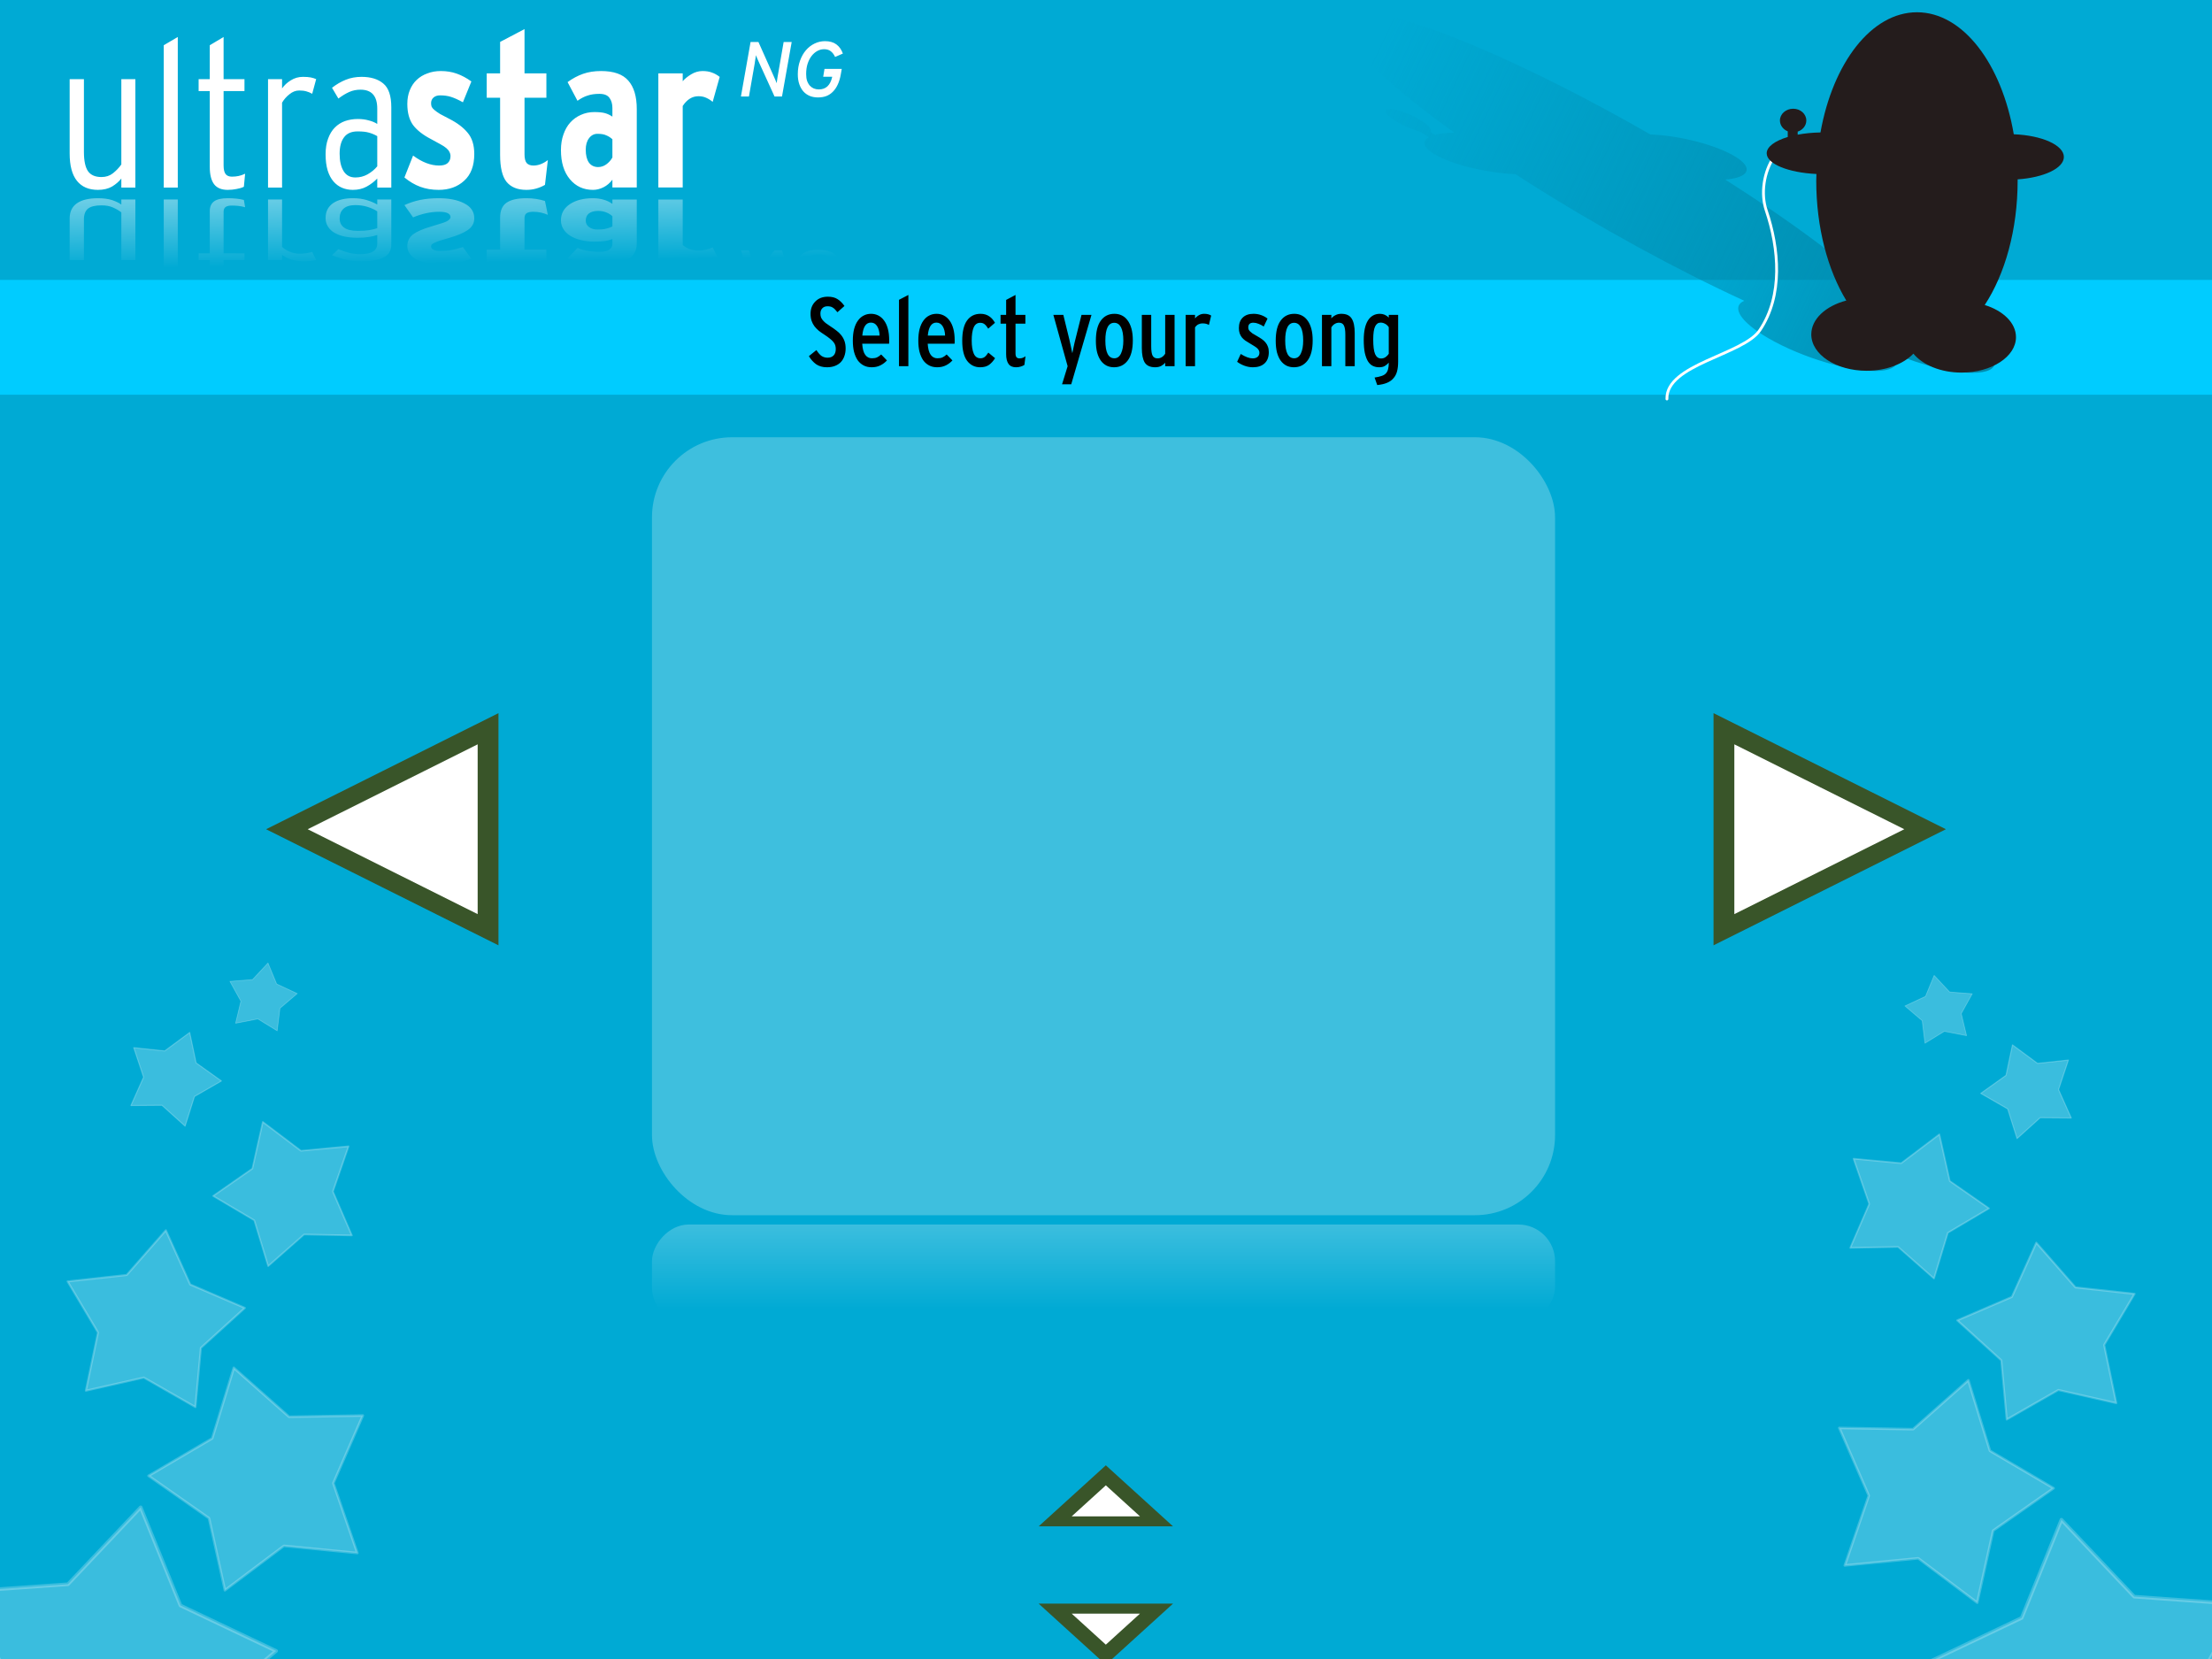 <?xml version="1.0" encoding="UTF-8" standalone="no"?>
<!-- Created with Sodipodi ("http://www.sodipodi.com/") -->
<svg
   xmlns:dc="http://purl.org/dc/elements/1.1/"
   xmlns:cc="http://creativecommons.org/ns#"
   xmlns:rdf="http://www.w3.org/1999/02/22-rdf-syntax-ns#"
   xmlns:svg="http://www.w3.org/2000/svg"
   xmlns="http://www.w3.org/2000/svg"
   xmlns:xlink="http://www.w3.org/1999/xlink"
   xmlns:sodipodi="http://sodipodi.sourceforge.net/DTD/sodipodi-0.dtd"
   xmlns:inkscape="http://www.inkscape.org/namespaces/inkscape"
   version="1.0"
   x="0"
   y="0"
   width="800"
   height="600"
   id="svg559"
   sodipodi:version="0.32"
   inkscape:version="0.46"
   sodipodi:docname="songs_bg.svg"
   sodipodi:docbase="/home/jesusda/downloads/testcoming/game-ultrastar-ng/UltraStar-ng-0.1.0/themes/default"
   inkscape:output_extension="org.inkscape.output.svg.inkscape">
  <sodipodi:namedview
     inkscape:window-height="722"
     inkscape:window-width="1081"
     inkscape:pageshadow="2"
     inkscape:pageopacity="0.0"
     guidetolerance="10.0"
     gridtolerance="10.0"
     objecttolerance="10.0"
     borderopacity="1.0"
     bordercolor="#666666"
     pagecolor="#ffffff"
     id="base"
     inkscape:zoom="0.63"
     inkscape:cx="291.80408"
     inkscape:cy="304.78209"
     inkscape:window-x="194"
     inkscape:window-y="49"
     inkscape:current-layer="svg559"
     showgrid="false" />
  <defs
     id="defs561">
    <inkscape:perspective
       sodipodi:type="inkscape:persp3d"
       inkscape:vp_x="0 : 300 : 1"
       inkscape:vp_y="0 : 1000 : 0"
       inkscape:vp_z="800 : 300 : 1"
       inkscape:persp3d-origin="400 : 200 : 1"
       id="perspective135" />
    <linearGradient
       inkscape:collect="always"
       id="linearGradient6053">
      <stop
         style="stop-color:white;stop-opacity:1;"
         offset="0"
         id="stop6055" />
      <stop
         style="stop-color:white;stop-opacity:0;"
         offset="1"
         id="stop6057" />
    </linearGradient>
    <pattern
       inkscape:collect="always"
       xlink:href="#pattern1930"
       id="pattern3286"
       patternTransform="matrix(1.881,0,0,1.881,-1419.879,-2652.216)" />
    <pattern
       inkscape:collect="always"
       xlink:href="#pattern2837"
       id="pattern3279"
       patternTransform="translate(-1618.402,-2536.988)" />
    <pattern
       inkscape:collect="always"
       xlink:href="#pattern6644"
       id="pattern3191"
       patternTransform="translate(-1882.675,-1101.464)" />
    <pattern
       inkscape:collect="always"
       xlink:href="#pattern6660"
       id="pattern3188"
       patternTransform="translate(-1819.818,-1718.607)" />
    <linearGradient
       id="linearGradient589">
      <stop
         style="stop-color:#00ffff;stop-opacity:1;"
         offset="0"
         id="stop590" />
      <stop
         style="stop-color:#000000;stop-opacity:0;"
         offset="1"
         id="stop591" />
    </linearGradient>
    <linearGradient
       id="linearGradient583">
      <stop
         style="stop-color:#0000ff;stop-opacity:1;"
         offset="0"
         id="stop584" />
      <stop
         style="stop-color:#ffffff;stop-opacity:1;"
         offset="1"
         id="stop585" />
    </linearGradient>
    <linearGradient
       id="linearGradient578">
      <stop
         style="stop-color:#ff0000;stop-opacity:1;"
         offset="0"
         id="stop579" />
      <stop
         style="stop-color:#ffffff;stop-opacity:1;"
         offset="1"
         id="stop580" />
    </linearGradient>
    <linearGradient
       id="linearGradient573">
      <stop
         style="stop-color:#00ff00;stop-opacity:1;"
         offset="0"
         id="stop574" />
      <stop
         style="stop-color:#ffffff;stop-opacity:1;"
         offset="1"
         id="stop575" />
    </linearGradient>
    <linearGradient
       id="linearGradient567">
      <stop
         style="stop-color:#000000;stop-opacity:1;"
         offset="0"
         id="stop568" />
      <stop
         style="stop-color:#ffffff;stop-opacity:1;"
         offset="1"
         id="stop569" />
    </linearGradient>
    <linearGradient
       x1="1.230863e-8"
       y1="-2.084443e-6"
       x2="1"
       y2="-2.084443e-6"
       id="linearGradient570"
       xlink:href="#linearGradient567"
       spreadMethod="pad" />
    <linearGradient
       id="linearGradient572"
       xlink:href="#linearGradient573" />
    <linearGradient
       x1="-1.284595e-10"
       y1="3.294485e-8"
       x2="1"
       y2="3.294485e-8"
       id="linearGradient577"
       xlink:href="#linearGradient578" />
    <linearGradient
       x1="-9.526207e-9"
       y1="-5.004816e-8"
       x2="1"
       y2="-5.004816e-8"
       id="linearGradient582"
       xlink:href="#linearGradient583" />
    <linearGradient
       x1="0.485"
       y1="0.492"
       x2="0.477"
       y2="0.102"
       id="linearGradient587"
       xlink:href="#linearGradient583" />
    <radialGradient
       cx="0.5"
       cy="0.5"
       r="0.482"
       fx="0.5"
       fy="0.5"
       id="radialGradient588"
       xlink:href="#linearGradient589" />
    <radialGradient
       gradientTransform="matrix(0.435,0,0,0.435,18.917,12.493)"
       gradientUnits="userSpaceOnUse"
       r="2.27"
       fy="20.538"
       fx="33.5"
       cy="20.538"
       cx="33.5"
       id="radialGradient2413"
       xlink:href="#linearGradient2407"
       inkscape:collect="always" />
    <linearGradient
       gradientUnits="userSpaceOnUse"
       y2="43.42"
       x2="17.402"
       y1="49.111"
       x1="16.438"
       id="linearGradient2405"
       xlink:href="#linearGradient2399"
       inkscape:collect="always" />
    <linearGradient
       gradientUnits="userSpaceOnUse"
       y2="14.047"
       x2="14.406"
       y1="15.323"
       x1="18.329"
       id="linearGradient2385"
       xlink:href="#linearGradient2371"
       inkscape:collect="always" />
    <linearGradient
       gradientUnits="userSpaceOnUse"
       y2="14.047"
       x2="14.406"
       y1="15.323"
       x1="18.329"
       id="linearGradient2383"
       xlink:href="#linearGradient2371"
       inkscape:collect="always" />
    <linearGradient
       gradientUnits="userSpaceOnUse"
       y2="14.047"
       x2="14.406"
       y1="15.323"
       x1="18.329"
       id="linearGradient2381"
       xlink:href="#linearGradient2371"
       inkscape:collect="always" />
    <linearGradient
       gradientUnits="userSpaceOnUse"
       y2="14.047"
       x2="14.406"
       y1="15.323"
       x1="18.329"
       id="linearGradient2379"
       xlink:href="#linearGradient2371"
       inkscape:collect="always" />
    <linearGradient
       gradientUnits="userSpaceOnUse"
       y2="14.047"
       x2="14.406"
       y1="15.323"
       x1="18.329"
       id="linearGradient2377"
       xlink:href="#linearGradient2371"
       inkscape:collect="always" />
    <linearGradient
       gradientUnits="userSpaceOnUse"
       y2="20.438"
       x2="33.969"
       y1="15.804"
       x1="25.16"
       id="linearGradient2369"
       xlink:href="#linearGradient2355"
       inkscape:collect="always" />
    <linearGradient
       gradientUnits="userSpaceOnUse"
       y2="20.438"
       x2="33.969"
       y1="15.804"
       x1="25.16"
       id="linearGradient2367"
       xlink:href="#linearGradient2355"
       inkscape:collect="always" />
    <linearGradient
       gradientUnits="userSpaceOnUse"
       y2="20.438"
       x2="33.969"
       y1="15.804"
       x1="25.16"
       id="linearGradient2365"
       xlink:href="#linearGradient2355"
       inkscape:collect="always" />
    <linearGradient
       gradientUnits="userSpaceOnUse"
       y2="20.438"
       x2="33.969"
       y1="15.804"
       x1="25.16"
       id="linearGradient2363"
       xlink:href="#linearGradient2355"
       inkscape:collect="always" />
    <linearGradient
       gradientUnits="userSpaceOnUse"
       y2="20.438"
       x2="33.969"
       y1="15.804"
       x1="25.16"
       id="linearGradient2361"
       xlink:href="#linearGradient2355"
       inkscape:collect="always" />
    <radialGradient
       gradientUnits="userSpaceOnUse"
       gradientTransform="matrix(1.492,-8.445108e-2,-5.874412e-2,3.987,-9.647,-20.276)"
       r="10.989"
       fy="6.644"
       fx="19.557"
       cy="6.644"
       cx="19.557"
       id="radialGradient2351"
       xlink:href="#linearGradient2345"
       inkscape:collect="always" />
    <radialGradient
       gradientUnits="userSpaceOnUse"
       gradientTransform="matrix(2.531,0,0,2.296,-31.036,-6.7)"
       r="12.494"
       fy="5.712"
       fx="20.275"
       cy="5.712"
       cx="20.275"
       id="radialGradient2343"
       xlink:href="#linearGradient2337"
       inkscape:collect="always" />
    <linearGradient
       gradientUnits="userSpaceOnUse"
       y2="35.69"
       x2="48.25"
       y1="36.69"
       x1="41.25"
       id="linearGradient2258"
       xlink:href="#linearGradient2252"
       inkscape:collect="always" />
    <radialGradient
       gradientUnits="userSpaceOnUse"
       gradientTransform="matrix(1,0,0,0.426,0,23.54)"
       r="16.438"
       fy="41"
       fx="25.188"
       cy="41"
       cx="25.188"
       id="radialGradient2248"
       xlink:href="#linearGradient2242"
       inkscape:collect="always" />
    <radialGradient
       gradientUnits="userSpaceOnUse"
       gradientTransform="matrix(1,0,0,0.525,0,22.022)"
       r="11.188"
       fy="42.09"
       fx="15.438"
       cy="42.09"
       cx="15.438"
       id="radialGradient2238"
       xlink:href="#linearGradient2232"
       inkscape:collect="always" />
    <linearGradient
       id="linearGradient2232">
      <stop
         id="stop2234"
         offset="0"
         style="stop-color:#b0b0b0;stop-opacity:1;" />
      <stop
         id="stop2236"
         offset="1"
         style="stop-color:#747474;stop-opacity:1;" />
    </linearGradient>
    <linearGradient
       id="linearGradient2242"
       inkscape:collect="always">
      <stop
         id="stop2244"
         offset="0"
         style="stop-color:#000000;stop-opacity:1;" />
      <stop
         id="stop2246"
         offset="1"
         style="stop-color:#000000;stop-opacity:0;" />
    </linearGradient>
    <linearGradient
       id="linearGradient2252"
       inkscape:collect="always">
      <stop
         id="stop2254"
         offset="0"
         style="stop-color:#c6c6c6;stop-opacity:1;" />
      <stop
         id="stop2256"
         offset="1"
         style="stop-color:#c6c6c6;stop-opacity:0;" />
    </linearGradient>
    <linearGradient
       id="linearGradient2337"
       inkscape:collect="always">
      <stop
         id="stop2339"
         offset="0"
         style="stop-color:#ffffff;stop-opacity:1;" />
      <stop
         id="stop2341"
         offset="1"
         style="stop-color:#ffffff;stop-opacity:0;" />
    </linearGradient>
    <linearGradient
       id="linearGradient2345">
      <stop
         id="stop2347"
         offset="0"
         style="stop-color:#d5d5d5;stop-opacity:1;" />
      <stop
         id="stop2349"
         offset="1"
         style="stop-color:#a0a0a0;stop-opacity:1;" />
    </linearGradient>
    <linearGradient
       id="linearGradient2355"
       inkscape:collect="always">
      <stop
         id="stop2357"
         offset="0"
         style="stop-color:#000000;stop-opacity:1;" />
      <stop
         id="stop2359"
         offset="1"
         style="stop-color:#000000;stop-opacity:0;" />
    </linearGradient>
    <linearGradient
       id="linearGradient2371">
      <stop
         id="stop2373"
         offset="0"
         style="stop-color:#000000;stop-opacity:1;" />
      <stop
         id="stop2375"
         offset="1"
         style="stop-color:#000000;stop-opacity:0.485;" />
    </linearGradient>
    <linearGradient
       id="linearGradient2399"
       inkscape:collect="always">
      <stop
         id="stop2401"
         offset="0"
         style="stop-color:#ffffff;stop-opacity:1;" />
      <stop
         id="stop2403"
         offset="1"
         style="stop-color:#ffffff;stop-opacity:0;" />
    </linearGradient>
    <linearGradient
       id="linearGradient2407">
      <stop
         id="stop2409"
         offset="0"
         style="stop-color:#d5d5d5;stop-opacity:1;" />
      <stop
         id="stop2411"
         offset="1"
         style="stop-color:#747474;stop-opacity:1;" />
    </linearGradient>
    <linearGradient
       id="linearGradient3751"
       inkscape:collect="always">
      <stop
         id="stop3753"
         offset="0"
         style="stop-color:black;stop-opacity:1;" />
      <stop
         id="stop3755"
         offset="1"
         style="stop-color:black;stop-opacity:0;" />
    </linearGradient>
    <linearGradient
       id="linearGradient5546"
       inkscape:collect="always">
      <stop
         id="stop5548"
         offset="0"
         style="stop-color:white;stop-opacity:1;" />
      <stop
         id="stop5550"
         offset="1"
         style="stop-color:white;stop-opacity:0;" />
    </linearGradient>
    <linearGradient
       id="linearGradient6499"
       inkscape:collect="always">
      <stop
         id="stop6501"
         offset="0"
         style="stop-color:white;stop-opacity:1;" />
      <stop
         id="stop6503"
         offset="1"
         style="stop-color:white;stop-opacity:0;" />
    </linearGradient>
    <linearGradient
       inkscape:collect="always"
       xlink:href="#linearGradient6499"
       id="linearGradient3197"
       gradientUnits="userSpaceOnUse"
       gradientTransform="translate(963.039,-1956.987)"
       x1="370.923"
       y1="100.34"
       x2="372.943"
       y2="219.564" />
    <linearGradient
       inkscape:collect="always"
       xlink:href="#linearGradient3751"
       id="linearGradient3207"
       gradientUnits="userSpaceOnUse"
       gradientTransform="translate(963.039,-1956.987)"
       x1="665.121"
       y1="684.162"
       x2="381.28"
       y2="449.806" />
    <linearGradient
       inkscape:collect="always"
       xlink:href="#linearGradient5546"
       id="linearGradient3211"
       gradientUnits="userSpaceOnUse"
       gradientTransform="translate(963.039,-1956.987)"
       x1="859.734"
       y1="660.79"
       x2="1055.136"
       y2="603.647" />
    <linearGradient
       inkscape:collect="always"
       xlink:href="#linearGradient6499"
       id="linearGradient3218"
       gradientUnits="userSpaceOnUse"
       gradientTransform="translate(957.325,-2796.987)"
       x1="370.923"
       y1="100.34"
       x2="372.943"
       y2="219.564" />
    <linearGradient
       inkscape:collect="always"
       xlink:href="#linearGradient3751"
       id="linearGradient3228"
       gradientUnits="userSpaceOnUse"
       gradientTransform="translate(957.325,-2796.987)"
       x1="665.121"
       y1="684.162"
       x2="381.28"
       y2="449.806" />
    <linearGradient
       inkscape:collect="always"
       xlink:href="#linearGradient5546"
       id="linearGradient3232"
       gradientUnits="userSpaceOnUse"
       gradientTransform="translate(957.325,-2796.987)"
       x1="859.734"
       y1="660.79"
       x2="1055.136"
       y2="603.647" />
    <linearGradient
       inkscape:collect="always"
       xlink:href="#linearGradient6499"
       id="linearGradient3239"
       gradientUnits="userSpaceOnUse"
       gradientTransform="translate(-191.247,-1956.987)"
       x1="370.923"
       y1="100.34"
       x2="372.943"
       y2="219.564" />
    <linearGradient
       inkscape:collect="always"
       xlink:href="#linearGradient3751"
       id="linearGradient3249"
       gradientUnits="userSpaceOnUse"
       gradientTransform="translate(-191.247,-1956.987)"
       x1="665.121"
       y1="684.162"
       x2="381.28"
       y2="449.806" />
    <linearGradient
       inkscape:collect="always"
       xlink:href="#linearGradient5546"
       id="linearGradient3253"
       gradientUnits="userSpaceOnUse"
       gradientTransform="translate(-191.247,-1956.987)"
       x1="859.734"
       y1="660.79"
       x2="1055.136"
       y2="603.647" />
    <linearGradient
       inkscape:collect="always"
       xlink:href="#linearGradient6499"
       id="linearGradient3266"
       gradientUnits="userSpaceOnUse"
       x1="370.923"
       y1="100.34"
       x2="372.943"
       y2="219.564"
       gradientTransform="translate(-202.675,-2802.701)" />
    <linearGradient
       inkscape:collect="always"
       xlink:href="#linearGradient3751"
       id="linearGradient3276"
       gradientUnits="userSpaceOnUse"
       x1="665.121"
       y1="684.162"
       x2="381.28"
       y2="449.806"
       gradientTransform="translate(-202.675,-2802.701)" />
    <linearGradient
       inkscape:collect="always"
       xlink:href="#linearGradient5546"
       id="linearGradient3283"
       gradientUnits="userSpaceOnUse"
       x1="859.734"
       y1="660.79"
       x2="1055.136"
       y2="603.647"
       gradientTransform="translate(-202.675,-2802.701)" />
    <linearGradient
       inkscape:collect="always"
       xlink:href="#linearGradient6499"
       id="linearGradient3352"
       gradientUnits="userSpaceOnUse"
       gradientTransform="matrix(0.396,0,0,0.396,-2.608,-4.062)"
       x1="370.923"
       y1="100.34"
       x2="372.943"
       y2="219.564" />
    <linearGradient
       inkscape:collect="always"
       xlink:href="#linearGradient3751"
       id="linearGradient3383"
       gradientUnits="userSpaceOnUse"
       gradientTransform="matrix(0.76,0,0,0.76,-0.919,29.316)"
       x1="665.121"
       y1="684.162"
       x2="381.28"
       y2="449.806" />
    <linearGradient
       inkscape:collect="always"
       xlink:href="#linearGradient5546"
       id="linearGradient3385"
       gradientUnits="userSpaceOnUse"
       gradientTransform="matrix(0.76,0,0,0.76,-0.919,29.316)"
       x1="859.734"
       y1="660.79"
       x2="1055.136"
       y2="603.647" />
    <linearGradient
       inkscape:collect="always"
       xlink:href="#linearGradient6499"
       id="linearGradient3391"
       gradientUnits="userSpaceOnUse"
       gradientTransform="matrix(0.396,0,0,0.396,-2.608,-4.062)"
       x1="370.923"
       y1="100.34"
       x2="372.943"
       y2="219.564" />
    <linearGradient
       inkscape:collect="always"
       xlink:href="#linearGradient6053"
       id="linearGradient6059"
       x1="410.795"
       y1="-305.341"
       x2="410.795"
       y2="-489.444"
       gradientUnits="userSpaceOnUse"
       gradientTransform="matrix(1,0,0,0.711,1.214,-125.544)" />
    <linearGradient
       gradientTransform="matrix(2.074,0,0,2.313,-698.19,-588.329)"
       y2="363"
       x2="490"
       y1="472"
       x1="698.491"
       gradientUnits="userSpaceOnUse"
       id="linearGradient2577"
       xlink:href="#linearGradient2561"
       inkscape:collect="always" />
    <linearGradient
       y2="363"
       x2="490"
       y1="472"
       x1="698.491"
       gradientUnits="userSpaceOnUse"
       id="linearGradient2573"
       xlink:href="#linearGradient2561"
       inkscape:collect="always" />
    <linearGradient
       gradientUnits="userSpaceOnUse"
       y2="363"
       x2="490"
       y1="472"
       x1="698.491"
       id="linearGradient2567"
       xlink:href="#linearGradient2561"
       inkscape:collect="always" />
    <inkscape:perspective
       sodipodi:type="inkscape:persp3d"
       inkscape:vp_x="0 : 526.18109 : 1"
       inkscape:vp_y="0 : 1000 : 0"
       inkscape:vp_z="744.09448 : 526.18109 : 1"
       inkscape:persp3d-origin="372.04724 : 350.78739 : 1"
       id="perspective2613" />
    <inkscape:perspective
       sodipodi:type="inkscape:persp3d"
       inkscape:vp_x="0 : 526.18109 : 1"
       inkscape:vp_y="0 : 1000 : 0"
       inkscape:vp_z="744.09448 : 526.18109 : 1"
       inkscape:persp3d-origin="372.04724 : 350.78739 : 1"
       id="perspective2515" />
    <linearGradient
       y2="260.476"
       x2="358.071"
       y1="260.476"
       x1="44.868"
       gradientTransform="matrix(1,0,0,0.821,30.866,235.224)"
       gradientUnits="userSpaceOnUse"
       id="linearGradient2268"
       xlink:href="#linearGradient6499"
       inkscape:collect="always" />
    <linearGradient
       y2="260.476"
       x2="358.071"
       y1="260.476"
       x1="44.868"
       gradientTransform="matrix(1,0,0,0.821,30.866,169.035)"
       gradientUnits="userSpaceOnUse"
       id="linearGradient2257"
       xlink:href="#linearGradient6499"
       inkscape:collect="always" />
    <linearGradient
       y2="260.476"
       x2="358.071"
       y1="260.476"
       x1="44.868"
       gradientTransform="matrix(1,0,0,0.821,30.866,97.466)"
       gradientUnits="userSpaceOnUse"
       id="linearGradient2246"
       xlink:href="#linearGradient6499"
       inkscape:collect="always" />
    <linearGradient
       y2="260.476"
       x2="358.071"
       y1="260.476"
       x1="44.868"
       gradientTransform="matrix(1,0,0,0.821,49.946,155.934)"
       gradientUnits="userSpaceOnUse"
       id="linearGradient6449"
       xlink:href="#linearGradient6499"
       inkscape:collect="always" />
    <linearGradient
       y2="260.476"
       x2="358.071"
       y1="260.476"
       x1="44.868"
       gradientTransform="matrix(1,0,0,0.821,49.946,155.934)"
       gradientUnits="userSpaceOnUse"
       id="linearGradient6427"
       xlink:href="#linearGradient6499"
       inkscape:collect="always" />
    <linearGradient
       y2="260.476"
       x2="358.071"
       y1="260.476"
       x1="44.868"
       gradientTransform="matrix(1,0,0,0.821,49.946,155.934)"
       gradientUnits="userSpaceOnUse"
       id="linearGradient6425"
       xlink:href="#linearGradient6499"
       inkscape:collect="always" />
    <linearGradient
       y2="260.476"
       x2="358.071"
       y1="260.476"
       x1="44.868"
       gradientTransform="matrix(1,0,0,0.821,49.946,155.934)"
       gradientUnits="userSpaceOnUse"
       id="linearGradient6423"
       xlink:href="#linearGradient6499"
       inkscape:collect="always" />
    <linearGradient
       y2="260.476"
       x2="358.071"
       y1="260.476"
       x1="44.868"
       gradientTransform="matrix(1,0,0,0.821,49.946,155.934)"
       gradientUnits="userSpaceOnUse"
       id="linearGradient6391"
       xlink:href="#linearGradient6499"
       inkscape:collect="always" />
    <linearGradient
       y2="260.476"
       x2="358.071"
       y1="260.476"
       x1="47.095"
       gradientTransform="matrix(1,0,0,0.821,49.946,82.669)"
       gradientUnits="userSpaceOnUse"
       id="linearGradient7346"
       xlink:href="#linearGradient6499"
       inkscape:collect="always" />
    <linearGradient
       y2="260.476"
       x2="358.071"
       y1="260.476"
       x1="44.868"
       gradientTransform="matrix(1,0,0,0.821,49.946,155.934)"
       gradientUnits="userSpaceOnUse"
       id="linearGradient7335"
       xlink:href="#linearGradient6499"
       inkscape:collect="always" />
    <linearGradient
       y2="260.476"
       x2="358.071"
       y1="260.476"
       x1="44.868"
       gradientTransform="matrix(1,0,0,0.821,12.908,130.119)"
       gradientUnits="userSpaceOnUse"
       id="linearGradient7256"
       xlink:href="#linearGradient6499"
       inkscape:collect="always" />
    <linearGradient
       gradientTransform="matrix(1,0,0,0.821,12.908,56.854)"
       gradientUnits="userSpaceOnUse"
       y2="260.476"
       x2="358.071"
       y1="260.476"
       x1="47.095"
       id="linearGradient7248"
       xlink:href="#linearGradient6499"
       inkscape:collect="always" />
    <inkscape:perspective
       id="perspective63"
       inkscape:persp3d-origin="400 : 200 : 1"
       inkscape:vp_z="800 : 300 : 1"
       inkscape:vp_y="0 : 1000 : 0"
       inkscape:vp_x="0 : 300 : 1"
       sodipodi:type="inkscape:persp3d" />
    <linearGradient
       id="linearGradient2561"
       inkscape:collect="always">
      <stop
         id="stop2563"
         offset="0"
         style="stop-color:#0088aa;stop-opacity:1;" />
      <stop
         id="stop2565"
         offset="1"
         style="stop-color:#0088aa;stop-opacity:0;" />
    </linearGradient>
    <linearGradient
       gradientTransform="matrix(2.074,0,0,2.313,-698.19,-588.329)"
       y2="363"
       x2="490"
       y1="472"
       x1="698.491"
       gradientUnits="userSpaceOnUse"
       id="linearGradient3271"
       xlink:href="#linearGradient2561"
       inkscape:collect="always" />
    <linearGradient
       y2="363"
       x2="490"
       y1="472"
       x1="698.491"
       gradientUnits="userSpaceOnUse"
       id="linearGradient3269"
       xlink:href="#linearGradient2561"
       inkscape:collect="always" />
    <linearGradient
       gradientUnits="userSpaceOnUse"
       y2="363"
       x2="490"
       y1="472"
       x1="698.491"
       id="linearGradient3267"
       xlink:href="#linearGradient2561"
       inkscape:collect="always" />
    <inkscape:perspective
       sodipodi:type="inkscape:persp3d"
       inkscape:vp_x="0 : 526.18109 : 1"
       inkscape:vp_y="0 : 1000 : 0"
       inkscape:vp_z="744.09448 : 526.18109 : 1"
       inkscape:persp3d-origin="372.04724 : 350.78739 : 1"
       id="perspective3264" />
    <inkscape:perspective
       sodipodi:type="inkscape:persp3d"
       inkscape:vp_x="0 : 526.18109 : 1"
       inkscape:vp_y="0 : 1000 : 0"
       inkscape:vp_z="744.09448 : 526.18109 : 1"
       inkscape:persp3d-origin="372.04724 : 350.78739 : 1"
       id="perspective3262" />
    <linearGradient
       y2="260.476"
       x2="358.071"
       y1="260.476"
       x1="44.868"
       gradientTransform="matrix(1,0,0,0.821,30.866,169.035)"
       gradientUnits="userSpaceOnUse"
       id="linearGradient3260"
       xlink:href="#linearGradient6499"
       inkscape:collect="always" />
    <linearGradient
       y2="260.476"
       x2="358.071"
       y1="260.476"
       x1="44.868"
       gradientTransform="matrix(1,0,0,0.821,30.866,97.466)"
       gradientUnits="userSpaceOnUse"
       id="linearGradient3258"
       xlink:href="#linearGradient6499"
       inkscape:collect="always" />
    <linearGradient
       y2="260.476"
       x2="358.071"
       y1="260.476"
       x1="44.868"
       gradientTransform="matrix(1,0,0,0.821,30.866,235.224)"
       gradientUnits="userSpaceOnUse"
       id="linearGradient3256"
       xlink:href="#linearGradient6499"
       inkscape:collect="always" />
    <linearGradient
       y2="260.476"
       x2="358.071"
       y1="260.476"
       x1="44.868"
       gradientTransform="matrix(1,0,0,0.821,30.866,235.224)"
       gradientUnits="userSpaceOnUse"
       id="linearGradient3254"
       xlink:href="#linearGradient6499"
       inkscape:collect="always" />
    <linearGradient
       y2="260.476"
       x2="358.071"
       y1="260.476"
       x1="44.868"
       gradientTransform="matrix(1,0,0,0.821,30.866,169.035)"
       gradientUnits="userSpaceOnUse"
       id="linearGradient3252"
       xlink:href="#linearGradient6499"
       inkscape:collect="always" />
    <linearGradient
       y2="260.476"
       x2="358.071"
       y1="260.476"
       x1="44.868"
       gradientTransform="matrix(1,0,0,0.821,30.866,97.466)"
       gradientUnits="userSpaceOnUse"
       id="linearGradient3250"
       xlink:href="#linearGradient6499"
       inkscape:collect="always" />
    <linearGradient
       y2="260.476"
       x2="358.071"
       y1="260.476"
       x1="44.868"
       gradientTransform="matrix(1,0,0,0.821,30.866,26.074)"
       gradientUnits="userSpaceOnUse"
       id="linearGradient3248"
       xlink:href="#linearGradient6499"
       inkscape:collect="always" />
    <linearGradient
       y2="260.476"
       x2="358.071"
       y1="260.476"
       x1="44.868"
       gradientTransform="matrix(1,0,0,0.821,49.946,155.934)"
       gradientUnits="userSpaceOnUse"
       id="linearGradient3246"
       xlink:href="#linearGradient6499"
       inkscape:collect="always" />
    <linearGradient
       y2="260.476"
       x2="358.071"
       y1="260.476"
       x1="44.868"
       gradientTransform="matrix(1,0,0,0.821,49.946,155.934)"
       gradientUnits="userSpaceOnUse"
       id="linearGradient3244"
       xlink:href="#linearGradient6499"
       inkscape:collect="always" />
    <linearGradient
       y2="260.476"
       x2="358.071"
       y1="260.476"
       x1="44.868"
       gradientTransform="matrix(1,0,0,0.821,49.946,155.934)"
       gradientUnits="userSpaceOnUse"
       id="linearGradient3242"
       xlink:href="#linearGradient6499"
       inkscape:collect="always" />
    <linearGradient
       y2="260.476"
       x2="358.071"
       y1="260.476"
       x1="44.868"
       gradientTransform="matrix(1,0,0,0.821,49.946,155.934)"
       gradientUnits="userSpaceOnUse"
       id="linearGradient3240"
       xlink:href="#linearGradient6499"
       inkscape:collect="always" />
    <linearGradient
       y2="260.476"
       x2="358.071"
       y1="260.476"
       x1="44.868"
       gradientTransform="matrix(1,0,0,0.821,49.946,155.934)"
       gradientUnits="userSpaceOnUse"
       id="linearGradient3237"
       xlink:href="#linearGradient6499"
       inkscape:collect="always" />
    <linearGradient
       y2="260.476"
       x2="358.071"
       y1="260.476"
       x1="47.095"
       gradientTransform="matrix(1,0,0,0.821,49.946,82.669)"
       gradientUnits="userSpaceOnUse"
       id="linearGradient3235"
       xlink:href="#linearGradient6499"
       inkscape:collect="always" />
    <linearGradient
       y2="260.476"
       x2="358.071"
       y1="260.476"
       x1="44.868"
       gradientTransform="matrix(1,0,0,0.821,49.946,155.934)"
       gradientUnits="userSpaceOnUse"
       id="linearGradient3233"
       xlink:href="#linearGradient6499"
       inkscape:collect="always" />
    <linearGradient
       y2="260.476"
       x2="358.071"
       y1="260.476"
       x1="44.868"
       gradientTransform="matrix(1,0,0,0.821,12.908,130.119)"
       gradientUnits="userSpaceOnUse"
       id="linearGradient3231"
       xlink:href="#linearGradient6499"
       inkscape:collect="always" />
    <linearGradient
       gradientTransform="matrix(1,0,0,0.821,12.908,56.854)"
       gradientUnits="userSpaceOnUse"
       y2="260.476"
       x2="358.071"
       y1="260.476"
       x1="47.095"
       id="linearGradient3229"
       xlink:href="#linearGradient6499"
       inkscape:collect="always" />
    <linearGradient
       y2="219.564"
       x2="372.943"
       y1="100.34"
       x1="370.923"
       gradientTransform="matrix(0.756,0,0,0.756,667.335,314.788)"
       gradientUnits="userSpaceOnUse"
       id="linearGradient3226"
       xlink:href="#linearGradient6499"
       inkscape:collect="always" />
    <inkscape:perspective
       id="perspective3218"
       inkscape:persp3d-origin="400 : 200 : 1"
       inkscape:vp_z="800 : 300 : 1"
       inkscape:vp_y="0 : 1000 : 0"
       inkscape:vp_x="0 : 300 : 1"
       sodipodi:type="inkscape:persp3d" />
  </defs>
  <rect
     y="-0.515"
     x="-2.869"
     height="604.913"
     width="803.944"
     id="rect3308"
     style="color:black;fill:#00aad4;fill-opacity:1;fill-rule:nonzero;stroke:none;stroke-width:3;stroke-linecap:round;stroke-linejoin:miter;marker:none;marker-start:none;marker-mid:none;marker-end:none;stroke-miterlimit:4;stroke-dasharray:none;stroke-dashoffset:0;stroke-opacity:1;visibility:visible;display:block;overflow:visible" />
  <path
     transform="matrix(0.497,-0.206,0.206,0.497,-46.393,390.553)"
     d="M 179.807,418.825 L 136.012,395.479 L 87.955,407.869 L 96.625,359.003 L 69.991,317.126 L 119.145,310.272 L 150.742,272.001 L 172.45,316.63 L 218.612,334.854 L 182.874,369.291 L 179.807,418.825 z "
     inkscape:randomized="0"
     inkscape:rounded="0"
     inkscape:flatsided="false"
     sodipodi:arg2="1.6895226"
     sodipodi:arg1="1.0612041"
     sodipodi:r2="45.665279"
     sodipodi:r1="78.688225"
     sodipodi:cy="350.13498"
     sodipodi:cx="141.42136"
     sodipodi:sides="5"
     id="path3320"
     style="opacity:0.228;color:black;fill:white;fill-opacity:1;fill-rule:nonzero;stroke:white;stroke-width:1.7;stroke-linecap:round;stroke-linejoin:round;marker:none;marker-start:none;marker-mid:none;marker-end:none;stroke-miterlimit:4;stroke-dasharray:none;stroke-dashoffset:0;stroke-opacity:1;visibility:visible;display:block;overflow:visible"
     sodipodi:type="star" />
  <path
     sodipodi:type="star"
     style="opacity:0.228;color:black;fill:white;fill-opacity:1;fill-rule:nonzero;stroke:white;stroke-width:1.7;stroke-linecap:round;stroke-linejoin:round;marker:none;marker-start:none;marker-mid:none;marker-end:none;stroke-miterlimit:4;stroke-dasharray:none;stroke-dashoffset:0;stroke-opacity:1;visibility:visible;display:block;overflow:visible"
     id="path3322"
     sodipodi:sides="5"
     sodipodi:cx="141.42136"
     sodipodi:cy="350.13498"
     sodipodi:r1="78.688225"
     sodipodi:r2="45.665279"
     sodipodi:arg1="1.0612041"
     sodipodi:arg2="1.6895226"
     inkscape:flatsided="false"
     inkscape:rounded="0"
     inkscape:randomized="0"
     d="M 179.807,418.825 L 136.012,395.479 L 87.955,407.869 L 96.625,359.003 L 69.991,317.126 L 119.145,310.272 L 150.742,272.001 L 172.45,316.63 L 218.612,334.854 L 182.874,369.291 L 179.807,418.825 z "
     transform="matrix(0.433,1.286838e-2,-1.286838e-2,0.433,-1.786,325.23)" />
  <path
     transform="matrix(0.311,-0.158,0.158,0.311,5.188,344.97)"
     d="M 179.807,418.825 L 136.012,395.479 L 87.955,407.869 L 96.625,359.003 L 69.991,317.126 L 119.145,310.272 L 150.742,272.001 L 172.45,316.63 L 218.612,334.854 L 182.874,369.291 L 179.807,418.825 z "
     inkscape:randomized="0"
     inkscape:rounded="0"
     inkscape:flatsided="false"
     sodipodi:arg2="1.6895226"
     sodipodi:arg1="1.0612041"
     sodipodi:r2="45.665279"
     sodipodi:r1="78.688225"
     sodipodi:cy="350.13498"
     sodipodi:cx="141.42136"
     sodipodi:sides="5"
     id="path3324"
     style="opacity:0.228;color:black;fill:white;fill-opacity:1;fill-rule:nonzero;stroke:white;stroke-width:1.7;stroke-linecap:round;stroke-linejoin:round;marker:none;marker-start:none;marker-mid:none;marker-end:none;stroke-miterlimit:4;stroke-dasharray:none;stroke-dashoffset:0;stroke-opacity:1;visibility:visible;display:block;overflow:visible"
     sodipodi:type="star" />
  <path
     sodipodi:type="star"
     style="opacity:0.228;color:black;fill:white;fill-opacity:1;fill-rule:nonzero;stroke:white;stroke-width:1.7;stroke-linecap:round;stroke-linejoin:round;marker:none;marker-start:none;marker-mid:none;marker-end:none;stroke-miterlimit:4;stroke-dasharray:none;stroke-dashoffset:0;stroke-opacity:1;visibility:visible;display:block;overflow:visible"
     id="path3326"
     sodipodi:sides="5"
     sodipodi:cx="141.42136"
     sodipodi:cy="350.13498"
     sodipodi:r1="78.688225"
     sodipodi:r2="45.665279"
     sodipodi:arg1="1.0612041"
     sodipodi:arg2="1.6895226"
     inkscape:flatsided="false"
     inkscape:rounded="0"
     inkscape:randomized="0"
     d="M 179.807,418.825 L 136.012,395.479 L 87.955,407.869 L 96.625,359.003 L 69.991,317.126 L 119.145,310.272 L 150.742,272.001 L 172.45,316.63 L 218.612,334.854 L 182.874,369.291 L 179.807,418.825 z "
     transform="matrix(0.22,5.487844e-2,-5.487844e-2,0.22,50.369,305.284)" />
  <path
     transform="matrix(0.165,1.002782e-2,-1.002782e-2,0.165,74.778,301.893)"
     d="M 179.807,418.825 L 136.012,395.479 L 87.955,407.869 L 96.625,359.003 L 69.991,317.126 L 119.145,310.272 L 150.742,272.001 L 172.45,316.63 L 218.612,334.854 L 182.874,369.291 L 179.807,418.825 z "
     inkscape:randomized="0"
     inkscape:rounded="0"
     inkscape:flatsided="false"
     sodipodi:arg2="1.6895226"
     sodipodi:arg1="1.0612041"
     sodipodi:r2="45.665279"
     sodipodi:r1="78.688225"
     sodipodi:cy="350.13498"
     sodipodi:cx="141.42136"
     sodipodi:sides="5"
     id="path3328"
     style="opacity:0.228;color:black;fill:white;fill-opacity:1;fill-rule:nonzero;stroke:white;stroke-width:1.7;stroke-linecap:round;stroke-linejoin:round;marker:none;marker-start:none;marker-mid:none;marker-end:none;stroke-miterlimit:4;stroke-dasharray:none;stroke-dashoffset:0;stroke-opacity:1;visibility:visible;display:block;overflow:visible"
     sodipodi:type="star" />
  <g
     id="g3387"
     transform="matrix(1.258,0,0,1.258,-7.588,-9.329)">
    <path
       style="font-size:149.946px;font-style:normal;font-variant:normal;font-weight:normal;font-stretch:normal;text-align:start;line-height:125%;writing-mode:lr-tb;text-anchor:start;fill:white;fill-opacity:1;stroke:none;stroke-width:1px;stroke-linecap:butt;stroke-linejoin:miter;stroke-opacity:1;font-family:Interstate-LightCondensed"
       d="M 156.826,15.781 L 149.808,19.47 L 149.808,28.519 L 145.958,28.519 L 145.958,35.512 L 149.808,35.512 L 149.808,51.939 C 149.808,55.561 150.424,58.147 151.652,59.687 C 152.919,61.228 154.824,62.002 157.358,62.002 C 158.388,62.002 159.334,61.868 160.205,61.618 C 161.077,61.369 161.914,61.024 162.706,60.566 L 163.535,53.436 C 162.189,54.477 160.802,55.008 159.376,55.008 C 158.545,55.008 157.905,54.773 157.47,54.315 C 157.034,53.816 156.826,52.96 156.826,51.753 L 156.826,35.512 L 163.114,35.512 L 163.114,28.519 L 156.826,28.519 L 156.826,15.781 z M 57.143,18.046 L 53.107,20.423 L 53.107,61.346 L 57.143,61.346 L 57.143,18.046 z M 70.313,18.046 L 66.34,20.423 L 66.34,30.165 L 63.134,30.165 L 63.134,33.606 L 66.34,33.606 L 66.34,55.405 C 66.34,57.622 66.758,59.284 67.59,60.393 C 68.422,61.462 69.72,62.002 71.502,62.002 C 72.412,62.002 73.25,61.913 74.002,61.755 C 74.754,61.636 75.47,61.428 76.143,61.111 L 76.502,57.36 C 75.829,57.677 75.19,57.898 74.596,58.016 C 74.042,58.135 73.403,58.202 72.69,58.202 C 71.898,58.202 71.303,57.959 70.907,57.484 C 70.511,56.969 70.313,56.132 70.313,54.984 L 70.313,33.606 L 76.317,33.606 L 76.317,30.165 L 70.313,30.165 L 70.313,18.046 z M 243.203,19.247 C 242.159,19.247 241.162,19.478 240.207,19.94 C 239.268,20.388 238.435,21.036 237.719,21.871 C 237.003,22.707 236.441,23.713 236.023,24.892 C 235.606,26.055 235.392,27.347 235.392,28.778 C 235.392,29.852 235.542,30.805 235.825,31.626 C 236.109,32.446 236.494,33.138 237.001,33.705 C 237.508,34.272 238.13,34.707 238.846,35.005 C 239.562,35.288 240.335,35.426 241.185,35.426 C 242.035,35.426 242.821,35.308 243.537,35.054 C 244.253,34.786 244.892,34.368 245.443,33.817 C 246.01,33.265 246.492,32.562 246.879,31.712 C 247.282,30.862 247.577,29.855 247.771,28.692 L 248.031,27.219 L 243.067,27.219 L 242.695,29.472 L 245.283,29.472 C 245.283,29.472 245.273,29.501 245.258,29.546 C 245.258,29.576 245.258,29.593 245.258,29.608 C 245.004,30.741 244.562,31.621 243.921,32.232 C 243.28,32.829 242.447,33.123 241.433,33.123 C 240.911,33.123 240.432,33.03 239.985,32.851 C 239.552,32.657 239.174,32.392 238.846,32.034 C 238.518,31.661 238.247,31.187 238.054,30.635 C 237.875,30.083 237.794,29.438 237.794,28.692 C 237.794,27.633 237.921,26.673 238.19,25.808 C 238.473,24.928 238.851,24.169 239.328,23.542 C 239.806,22.916 240.351,22.437 240.962,22.094 C 241.589,21.736 242.254,21.562 242.955,21.562 C 243.731,21.562 244.369,21.756 244.862,22.144 C 245.369,22.531 245.784,23.074 246.112,23.79 L 248.352,22.812 C 247.95,21.693 247.331,20.814 246.496,20.188 C 245.66,19.561 244.56,19.247 243.203,19.247 z M 221.813,19.495 L 219.04,35.166 L 221.343,35.166 L 223.026,25.523 C 223.041,25.419 223.058,25.252 223.088,25.028 C 223.133,24.804 223.17,24.583 223.199,24.359 C 223.229,24.121 223.269,23.897 223.298,23.703 C 223.328,23.495 223.345,23.357 223.36,23.282 C 223.435,23.506 223.545,23.791 223.695,24.149 C 223.859,24.507 224.006,24.841 224.14,25.139 L 228.708,35.166 L 230.849,35.166 L 233.634,19.495 L 231.32,19.495 L 229.649,29.125 C 229.634,29.229 229.607,29.384 229.562,29.608 C 229.532,29.817 229.493,30.05 229.463,30.289 C 229.433,30.512 229.406,30.724 229.376,30.932 C 229.346,31.126 229.329,31.254 229.314,31.328 C 229.24,31.12 229.129,30.845 228.98,30.487 C 228.831,30.129 228.681,29.795 228.547,29.496 L 224.078,19.495 L 221.813,19.495 z M 132.75,27.838 C 131.364,27.838 130.088,28.061 128.9,28.519 C 127.713,28.935 126.677,29.567 125.806,30.4 C 124.974,31.191 124.325,32.168 123.85,33.334 C 123.375,34.5 123.132,35.813 123.132,37.27 C 123.132,39.81 123.682,41.845 124.791,43.385 C 125.939,44.884 127.646,46.217 129.903,47.383 C 131.012,47.966 131.926,48.465 132.639,48.881 C 133.351,49.256 133.924,49.633 134.359,50.008 C 134.795,50.382 135.092,50.759 135.251,51.134 C 135.449,51.467 135.548,51.864 135.548,52.322 C 135.548,53.155 135.273,53.816 134.718,54.315 C 134.203,54.773 133.388,55.008 132.28,55.008 C 129.864,55.008 127.365,54.052 124.791,52.137 L 122.303,58.437 C 123.768,59.645 125.286,60.54 126.87,61.123 C 128.454,61.706 130.216,62.002 132.156,62.002 C 135.126,62.002 137.571,61.127 139.472,59.378 C 141.412,57.629 142.381,55.063 142.381,51.691 C 142.381,49.11 141.741,47.075 140.474,45.576 C 139.247,44.077 137.485,42.744 135.189,41.578 C 134.12,41.037 133.25,40.579 132.577,40.204 C 131.904,39.787 131.364,39.41 130.968,39.077 C 130.572,38.744 130.297,38.428 130.138,38.137 C 130.019,37.804 129.965,37.459 129.965,37.084 C 129.965,36.418 130.195,35.867 130.671,35.45 C 131.146,35.034 131.785,34.832 132.577,34.832 C 133.725,34.832 134.761,34.973 135.671,35.265 C 136.622,35.556 137.766,36.075 139.113,36.824 L 141.551,30.833 C 140.165,29.834 138.756,29.08 137.33,28.58 C 135.944,28.081 134.413,27.838 132.75,27.838 z M 178.823,27.838 C 176.922,27.838 175.205,28.101 173.661,28.642 C 172.117,29.184 170.63,29.978 169.205,31.019 L 172.052,36.391 C 173.042,35.683 174.01,35.185 174.961,34.893 C 175.911,34.56 177.046,34.398 178.352,34.398 C 179.738,34.398 180.707,34.783 181.261,35.574 C 181.816,36.324 182.091,37.293 182.091,38.458 L 182.091,40.946 C 181.417,40.489 180.724,40.164 180.011,39.956 C 179.298,39.748 178.253,39.634 176.867,39.634 C 175.481,39.634 174.193,39.91 173.005,40.451 C 171.856,40.951 170.843,41.685 169.972,42.642 C 169.141,43.558 168.491,44.697 168.016,46.071 C 167.541,47.404 167.298,48.899 167.298,50.565 C 167.298,54.104 168.158,56.892 169.861,58.932 C 171.563,60.973 173.776,62.002 176.508,62.002 C 177.537,62.002 178.551,61.747 179.541,61.247 C 180.531,60.748 181.378,60.026 182.091,59.069 L 182.091,61.309 L 189.097,61.309 L 189.097,38.768 C 189.097,35.146 188.282,32.418 186.658,30.586 C 185.074,28.754 182.466,27.838 178.823,27.838 z M 208.011,27.838 C 206.863,27.838 205.773,28.154 204.743,28.778 C 203.714,29.403 202.899,30.064 202.305,30.771 L 202.305,28.519 L 195.298,28.519 L 195.298,61.309 L 202.305,61.309 L 202.305,37.889 C 203.532,36.015 205.041,35.079 206.823,35.079 C 207.654,35.079 208.38,35.221 209.014,35.512 C 209.687,35.804 210.326,36.201 210.92,36.701 L 212.938,29.521 C 212.185,28.938 211.437,28.521 210.685,28.271 C 209.932,27.98 209.041,27.838 208.011,27.838 z M 93.114,29.509 C 91.847,29.509 90.68,29.851 89.611,30.524 C 88.582,31.157 87.757,31.928 87.123,32.839 L 87.123,30.165 L 83.088,30.165 L 83.088,61.346 L 87.123,61.346 L 87.123,36.936 C 87.678,35.986 88.394,35.17 89.265,34.497 C 90.136,33.785 91.06,33.433 92.05,33.433 C 92.842,33.433 93.513,33.51 94.067,33.668 C 94.661,33.826 95.234,34.057 95.788,34.374 L 96.927,30.165 C 96.491,29.967 95.974,29.801 95.38,29.682 C 94.786,29.563 94.025,29.509 93.114,29.509 z M 109.974,29.509 C 108.35,29.509 106.842,29.784 105.456,30.338 C 104.07,30.893 102.749,31.663 101.482,32.653 L 103.314,35.748 C 104.423,34.916 105.481,34.277 106.471,33.841 C 107.461,33.406 108.528,33.198 109.677,33.198 C 112.884,33.198 114.492,35.014 114.492,38.656 L 114.492,43.051 C 113.819,42.615 113.004,42.273 112.053,42.036 C 111.103,41.759 110.045,41.627 108.897,41.627 C 107.59,41.627 106.369,41.826 105.22,42.221 C 104.112,42.617 103.143,43.234 102.312,44.066 C 101.48,44.897 100.831,45.965 100.356,47.272 C 99.881,48.539 99.638,50.035 99.638,51.778 C 99.638,53.559 99.836,55.113 100.232,56.42 C 100.628,57.687 101.178,58.732 101.891,59.564 C 102.603,60.395 103.441,61.012 104.391,61.408 C 105.341,61.804 106.365,62.002 107.473,62.002 C 108.978,62.002 110.311,61.683 111.459,61.049 C 112.607,60.416 113.621,59.645 114.492,58.734 L 114.492,61.346 L 118.527,61.346 L 118.527,38.236 C 118.527,34.949 117.757,32.682 116.212,31.415 C 114.708,30.148 112.627,29.509 109.974,29.509 z M 26.06,30.165 L 26.06,51.542 C 26.06,55.027 26.754,57.648 28.14,59.39 C 29.526,61.133 31.54,62.002 34.193,62.002 C 35.777,62.002 37.132,61.683 38.241,61.049 C 39.349,60.376 40.241,59.605 40.914,58.734 L 40.914,61.346 L 44.95,61.346 L 44.95,30.165 L 40.914,30.165 L 40.914,54.699 C 40.241,55.649 39.426,56.497 38.476,57.249 C 37.565,57.962 36.475,58.313 35.208,58.313 C 33.426,58.313 32.138,57.763 31.346,56.655 C 30.554,55.506 30.158,53.646 30.158,51.072 L 30.158,30.165 L 26.06,30.165 z M 108.847,45.192 C 110.233,45.192 111.323,45.314 112.115,45.551 C 112.947,45.789 113.74,46.118 114.492,46.554 L 114.492,55.231 C 113.74,56.142 112.803,56.912 111.694,57.546 C 110.625,58.14 109.458,58.437 108.191,58.437 C 106.687,58.437 105.552,57.82 104.8,56.593 C 104.047,55.365 103.673,53.703 103.673,51.604 C 103.673,49.585 104.092,48.022 104.923,46.913 C 105.755,45.765 107.065,45.192 108.847,45.192 z M 177.808,45.885 C 178.877,45.886 179.714,46.027 180.308,46.319 C 180.942,46.569 181.536,46.946 182.091,47.445 L 182.091,52.694 C 181.655,53.485 181.06,54.145 180.308,54.687 C 179.595,55.186 178.825,55.442 177.993,55.442 C 176.845,55.442 175.953,55.004 175.32,54.13 C 174.726,53.255 174.428,52.023 174.428,50.441 C 174.428,49.067 174.748,47.968 175.381,47.136 C 176.015,46.303 176.818,45.886 177.808,45.885 z "
       id="path3318" />
    <path
       style="font-size:112.051px;font-style:normal;font-variant:normal;font-weight:normal;font-stretch:normal;text-align:start;line-height:125%;writing-mode:lr-tb;text-anchor:start;fill:url(#linearGradient3391);fill-opacity:1;stroke:none;stroke-width:1px;stroke-linecap:butt;stroke-linejoin:miter;stroke-opacity:1;font-family:Interstate-LightCondensed"
       d="M 34.193,64.404 C 31.54,64.404 29.526,64.891 28.14,65.864 C 26.754,66.837 26.06,68.288 26.06,70.234 L 26.06,82.179 L 30.158,82.179 L 30.158,70.506 C 30.158,69.069 30.554,68.028 31.346,67.387 C 32.138,66.768 33.426,66.458 35.208,66.458 C 36.475,66.458 37.565,66.655 38.476,67.053 C 39.426,67.473 40.241,67.945 40.914,68.476 L 40.914,82.179 L 44.95,82.179 L 44.95,64.763 L 40.914,64.763 L 40.914,66.223 C 40.241,65.737 39.349,65.312 38.241,64.936 C 37.132,64.582 35.777,64.404 34.193,64.404 z M 71.502,64.404 C 69.72,64.404 68.422,64.698 67.59,65.295 C 66.758,65.914 66.34,66.842 66.34,68.08 L 66.34,80.248 L 63.134,80.248 L 63.134,82.179 L 66.34,82.179 L 66.34,87.613 L 70.313,88.938 L 70.313,82.179 L 76.317,82.179 L 76.317,80.248 L 70.313,80.248 L 70.313,68.315 C 70.313,67.674 70.511,67.204 70.907,66.916 C 71.303,66.651 71.898,66.52 72.69,66.52 C 73.403,66.52 74.042,66.553 74.596,66.619 C 75.19,66.686 75.829,66.814 76.502,66.991 L 76.143,64.899 C 75.47,64.722 74.754,64.594 74.002,64.527 C 73.25,64.439 72.412,64.404 71.502,64.404 z M 107.473,64.404 C 106.365,64.404 105.341,64.504 104.391,64.725 C 103.441,64.947 102.603,65.289 101.891,65.753 C 101.178,66.217 100.628,66.815 100.232,67.523 C 99.836,68.253 99.638,69.115 99.638,70.11 C 99.638,71.083 99.881,71.915 100.356,72.623 C 100.831,73.353 101.48,73.953 102.312,74.418 C 103.143,74.882 104.112,75.224 105.22,75.445 C 106.369,75.666 107.59,75.779 108.897,75.779 C 110.045,75.779 111.103,75.699 112.053,75.544 C 113.004,75.412 113.819,75.218 114.492,74.975 L 114.492,77.438 C 114.492,79.472 112.884,80.483 109.677,80.483 C 108.528,80.483 107.461,80.367 106.471,80.124 C 105.481,79.881 104.423,79.524 103.314,79.06 L 101.482,80.78 C 102.749,81.333 104.07,81.77 105.456,82.08 C 106.842,82.39 108.35,82.538 109.974,82.538 C 112.627,82.538 114.708,82.193 116.212,81.486 C 117.757,80.778 118.527,79.496 118.527,77.661 L 118.527,64.763 L 114.492,64.763 L 114.492,66.223 C 113.621,65.715 112.607,65.29 111.459,64.936 C 110.311,64.582 108.978,64.404 107.473,64.404 z M 132.156,64.404 C 130.216,64.404 128.454,64.561 126.87,64.886 C 125.286,65.212 123.768,65.71 122.303,66.384 L 124.791,69.912 C 127.365,68.843 129.864,68.303 132.28,68.303 C 133.388,68.303 134.203,68.431 134.718,68.687 C 135.273,68.966 135.548,69.336 135.548,69.801 C 135.548,70.056 135.449,70.283 135.251,70.469 C 135.092,70.678 134.795,70.891 134.359,71.1 C 133.924,71.31 133.351,71.51 132.639,71.719 C 131.926,71.952 131.012,72.236 129.903,72.561 C 127.646,73.212 125.939,73.952 124.791,74.789 C 123.682,75.649 123.132,76.787 123.132,78.206 C 123.132,79.019 123.375,79.758 123.85,80.409 C 124.325,81.06 124.974,81.601 125.806,82.043 C 126.677,82.508 127.713,82.863 128.9,83.095 C 130.088,83.351 131.364,83.479 132.75,83.479 C 134.413,83.479 135.944,83.337 137.33,83.058 C 138.756,82.779 140.165,82.366 141.551,81.808 L 139.113,78.453 C 137.766,78.872 136.622,79.169 135.671,79.332 C 134.761,79.495 133.725,79.567 132.577,79.567 C 131.785,79.567 131.146,79.453 130.671,79.221 C 130.195,78.988 129.965,78.689 129.965,78.317 C 129.965,78.108 130.019,77.909 130.138,77.723 C 130.297,77.56 130.572,77.389 130.968,77.203 C 131.364,77.017 131.904,76.804 132.577,76.572 C 133.25,76.362 134.12,76.106 135.189,75.804 C 137.485,75.153 139.247,74.413 140.474,73.576 C 141.741,72.739 142.381,71.601 142.381,70.16 C 142.381,68.276 141.412,66.841 139.472,65.864 C 137.571,64.888 135.126,64.404 132.156,64.404 z M 157.358,64.404 C 154.824,64.404 152.919,64.831 151.652,65.691 C 150.424,66.551 149.808,67.988 149.808,70.011 L 149.808,79.183 L 145.958,79.183 L 145.958,83.095 L 149.808,83.095 L 149.808,88.145 L 156.826,90.213 L 156.826,83.095 L 163.114,83.095 L 163.114,79.183 L 156.826,79.183 L 156.826,70.122 C 156.826,69.448 157.034,68.966 157.47,68.687 C 157.905,68.431 158.545,68.303 159.376,68.303 C 160.802,68.303 162.189,68.6 163.535,69.182 L 162.706,65.196 C 161.914,64.94 161.077,64.754 160.205,64.614 C 159.334,64.475 158.388,64.404 157.358,64.404 z M 176.508,64.404 C 173.776,64.404 171.563,64.973 169.861,66.112 C 168.158,67.251 167.298,68.802 167.298,70.779 C 167.298,71.709 167.541,72.547 168.016,73.291 C 168.491,74.059 169.141,74.698 169.972,75.21 C 170.843,75.745 171.856,76.156 173.005,76.435 C 174.193,76.738 175.481,76.881 176.867,76.881 C 178.253,76.881 179.298,76.824 180.011,76.708 C 180.724,76.592 181.417,76.407 182.091,76.151 L 182.091,77.55 C 182.091,78.201 181.816,78.728 181.261,79.146 C 180.707,79.588 179.738,79.815 178.352,79.815 C 177.046,79.815 175.911,79.716 174.961,79.53 C 174.01,79.367 173.042,79.096 172.052,78.701 L 169.205,81.696 C 170.63,82.278 172.117,82.719 173.661,83.021 C 175.205,83.323 176.922,83.479 178.823,83.479 C 182.466,83.479 185.074,82.967 186.658,81.944 C 188.282,80.921 189.097,79.399 189.097,77.376 L 189.097,64.787 L 182.091,64.787 L 182.091,66.038 C 181.378,65.503 180.531,65.091 179.541,64.812 C 178.551,64.533 177.537,64.404 176.508,64.404 z M 53.107,64.763 L 53.107,87.613 L 57.143,88.938 L 57.143,64.763 L 53.107,64.763 z M 83.088,64.763 L 83.088,82.179 L 87.123,82.179 L 87.123,80.681 C 87.757,81.19 88.582,81.627 89.611,81.981 C 90.68,82.357 91.847,82.538 93.114,82.538 C 94.025,82.538 94.786,82.505 95.38,82.439 C 95.974,82.373 96.491,82.29 96.927,82.179 L 95.788,79.827 C 95.234,80.004 94.661,80.135 94.067,80.223 C 93.513,80.312 92.842,80.347 92.05,80.347 C 91.06,80.347 90.136,80.151 89.265,79.753 C 88.394,79.377 87.678,78.922 87.123,78.391 L 87.123,64.763 L 83.088,64.763 z M 195.298,64.787 L 195.298,83.095 L 202.305,83.095 L 202.305,81.832 C 202.899,82.228 203.714,82.61 204.743,82.959 C 205.773,83.308 206.863,83.479 208.011,83.479 C 209.041,83.479 209.932,83.394 210.685,83.231 C 211.437,83.092 212.185,82.864 212.938,82.538 L 210.92,78.527 C 210.326,78.806 209.687,79.021 209.014,79.183 C 208.38,79.346 207.654,79.431 206.823,79.431 C 205.041,79.431 203.532,78.905 202.305,77.859 L 202.305,64.787 L 195.298,64.787 z M 108.191,66.384 C 109.458,66.384 110.625,66.56 111.694,66.892 C 112.803,67.245 113.74,67.671 114.492,68.179 L 114.492,73.019 C 113.74,73.262 112.947,73.456 112.115,73.588 C 111.323,73.721 110.233,73.786 108.847,73.786 C 107.065,73.786 105.755,73.462 104.923,72.821 C 104.092,72.202 103.673,71.337 103.673,70.209 C 103.673,69.037 104.047,68.097 104.8,67.412 C 105.552,66.726 106.687,66.384 108.191,66.384 z M 177.993,68.055 C 178.825,68.055 179.595,68.197 180.308,68.476 C 181.06,68.778 181.655,69.148 182.091,69.59 L 182.091,72.524 C 181.536,72.803 180.942,73.016 180.308,73.155 C 179.714,73.318 178.877,73.403 177.808,73.403 C 176.818,73.403 176.015,73.162 175.381,72.697 C 174.748,72.232 174.428,71.62 174.428,70.853 C 174.428,69.969 174.726,69.286 175.32,68.798 C 175.953,68.31 176.845,68.055 177.993,68.055 z M 241.185,79.233 C 240.335,79.233 239.562,79.31 238.846,79.468 C 238.13,79.635 237.508,79.882 237.001,80.199 C 236.494,80.515 236.109,80.904 235.825,81.362 C 235.542,81.82 235.392,82.347 235.392,82.947 C 235.392,83.746 235.606,84.475 236.023,85.125 C 236.441,85.783 237.003,86.342 237.719,86.809 C 238.435,87.275 239.268,87.636 240.207,87.886 C 241.162,88.144 242.159,88.269 243.203,88.269 C 244.56,88.269 245.66,88.099 246.496,87.749 C 247.331,87.4 247.95,86.913 248.352,86.289 L 246.112,85.732 C 245.784,86.131 245.369,86.444 244.862,86.66 C 244.369,86.877 243.731,86.982 242.955,86.982 C 242.254,86.982 241.589,86.885 240.962,86.685 C 240.351,86.493 239.806,86.218 239.328,85.868 C 238.851,85.518 238.473,85.097 238.19,84.605 C 237.921,84.122 237.794,83.587 237.794,82.996 C 237.794,82.58 237.875,82.215 238.054,81.907 C 238.247,81.599 238.518,81.348 238.846,81.139 C 239.174,80.939 239.552,80.777 239.985,80.669 C 240.432,80.569 240.911,80.52 241.433,80.52 C 242.447,80.52 243.28,80.695 243.921,81.028 C 244.562,81.369 245.004,81.856 245.258,82.489 C 245.258,82.497 245.258,82.509 245.258,82.526 C 245.273,82.551 245.283,82.563 245.283,82.563 L 242.695,82.563 L 243.067,83.825 L 248.031,83.825 L 247.771,82.996 C 247.577,82.346 247.282,81.787 246.879,81.313 C 246.492,80.838 246.01,80.445 245.443,80.137 C 244.892,79.828 244.253,79.593 243.537,79.443 C 242.821,79.302 242.035,79.233 241.185,79.233 z M 219.04,79.382 L 221.813,88.133 L 224.078,88.133 L 228.547,82.55 C 228.681,82.384 228.831,82.193 228.98,81.993 C 229.129,81.793 229.24,81.64 229.314,81.523 C 229.329,81.565 229.346,81.638 229.376,81.746 C 229.406,81.862 229.433,81.98 229.463,82.105 C 229.493,82.238 229.532,82.372 229.562,82.489 C 229.607,82.613 229.634,82.703 229.649,82.761 L 231.32,88.133 L 233.634,88.133 L 230.849,79.382 L 228.708,79.382 L 224.14,84.989 C 224.006,85.156 223.859,85.334 223.695,85.534 C 223.545,85.734 223.435,85.891 223.36,86.016 C 223.345,85.975 223.328,85.898 223.298,85.781 C 223.269,85.673 223.229,85.556 223.199,85.422 C 223.17,85.297 223.133,85.176 223.088,85.051 C 223.058,84.926 223.041,84.824 223.026,84.766 L 221.343,79.382 L 219.04,79.382 z "
       id="path3330" />
  </g>
  <path
     sodipodi:type="star"
     style="opacity:0.228;color:black;fill:white;fill-opacity:1;fill-rule:nonzero;stroke:white;stroke-width:1.7;stroke-linecap:round;stroke-linejoin:round;marker:none;marker-start:none;marker-mid:none;marker-end:none;stroke-miterlimit:4;stroke-dasharray:none;stroke-dashoffset:0;stroke-opacity:1;visibility:visible;display:block;overflow:visible"
     id="path3332"
     sodipodi:sides="5"
     sodipodi:cx="141.42136"
     sodipodi:cy="350.13498"
     sodipodi:r1="78.688225"
     sodipodi:r2="45.665279"
     sodipodi:arg1="1.0612041"
     sodipodi:arg2="1.6895226"
     inkscape:flatsided="false"
     inkscape:rounded="0"
     inkscape:randomized="0"
     d="M 179.807,418.825 L 136.012,395.479 L 87.955,407.869 L 96.625,359.003 L 69.991,317.126 L 119.145,310.272 L 150.742,272.001 L 172.45,316.63 L 218.612,334.854 L 182.874,369.291 L 179.807,418.825 z "
     transform="matrix(0.77,5.221923e-2,-5.221923e-2,0.77,-50.976,327.832)" />
  <path
     sodipodi:type="star"
     style="opacity:1;fill:white;fill-opacity:1;stroke:#395529;stroke-width:7.243;stroke-linecap:square;stroke-linejoin:miter;stroke-miterlimit:4;stroke-dasharray:none;stroke-opacity:1"
     id="path2008"
     sodipodi:sides="3"
     sodipodi:cx="292.94424"
     sodipodi:cy="255.42574"
     sodipodi:r1="46.683941"
     sodipodi:r2="23.34197"
     sodipodi:arg1="-1.0471976"
     sodipodi:arg2="0"
     inkscape:flatsided="false"
     inkscape:rounded="0"
     inkscape:randomized="0"
     d="M 316.286,214.996 L 316.286,255.426 L 316.286,295.855 L 281.273,275.64 L 246.26,255.426 L 281.273,235.211 L 316.286,214.996 z "
     transform="matrix(1.039,0,0,0.899,-152.105,70.276)" />
  <path
     sodipodi:type="star"
     style="opacity:1;fill:white;fill-opacity:1;stroke:#395529;stroke-width:7.243;stroke-linecap:square;stroke-linejoin:miter;stroke-miterlimit:4;stroke-dasharray:none;stroke-opacity:1"
     id="path2012"
     sodipodi:sides="3"
     sodipodi:cx="292.94424"
     sodipodi:cy="255.42574"
     sodipodi:r1="46.683941"
     sodipodi:r2="23.34197"
     sodipodi:arg1="-1.0471976"
     sodipodi:arg2="0"
     inkscape:flatsided="false"
     inkscape:rounded="0"
     inkscape:randomized="0"
     d="M 316.286,214.996 L 316.286,255.426 L 316.286,295.855 L 281.273,275.64 L 246.26,255.426 L 281.273,235.211 L 316.286,214.996 z "
     transform="matrix(-1.039,0,0,0.899,952.105,70.276)" />
  <path
     sodipodi:type="star"
     style="opacity:1;fill:white;fill-opacity:1;stroke:#395529;stroke-width:11.275;stroke-linecap:butt;stroke-linejoin:miter;stroke-miterlimit:4;stroke-dasharray:none;stroke-opacity:1"
     id="path2022"
     sodipodi:sides="3"
     sodipodi:cx="368.14447"
     sodipodi:cy="451.8443"
     sodipodi:r1="34.576225"
     sodipodi:r2="17.288113"
     sodipodi:arg1="0.52359878"
     sodipodi:arg2="1.5707963"
     inkscape:flatsided="false"
     inkscape:rounded="0"
     inkscape:randomized="0"
     d="M 398.088,469.132 L 368.144,469.132 L 338.201,469.132 L 353.173,443.2 L 368.144,417.268 L 383.116,443.2 L 398.088,469.132 z "
     transform="matrix(0.612,0,0,0.321,174.637,399.627)" />
  <path
     sodipodi:type="star"
     style="opacity:1;fill:white;fill-opacity:1;stroke:#395529;stroke-width:11.275;stroke-linecap:butt;stroke-linejoin:miter;stroke-miterlimit:4;stroke-dasharray:none;stroke-opacity:1"
     id="path2024"
     sodipodi:sides="3"
     sodipodi:cx="368.14447"
     sodipodi:cy="451.8443"
     sodipodi:r1="34.576225"
     sodipodi:r2="17.288113"
     sodipodi:arg1="0.52359878"
     sodipodi:arg2="1.5707963"
     inkscape:flatsided="false"
     inkscape:rounded="0"
     inkscape:randomized="0"
     d="M 398.088,469.132 L 368.144,469.132 L 338.201,469.132 L 353.173,443.2 L 368.144,417.268 L 383.116,443.2 L 398.088,469.132 z "
     transform="matrix(0.612,0,0,-0.321,174.637,732.373)" />
  <rect
     style="fill:#00ccff;fill-opacity:1;stroke:none;stroke-width:5;stroke-linecap:butt;stroke-linejoin:miter;stroke-miterlimit:4;stroke-dasharray:none;stroke-opacity:1"
     id="rect6085"
     width="807"
     height="41.528"
     x="-4.49"
     y="101.228"
     ry="0" />
  <path
     style="font-size:35.354px;font-style:normal;font-variant:normal;font-weight:normal;font-stretch:normal;text-align:start;line-height:125%;writing-mode:lr-tb;text-anchor:start;fill:black;fill-opacity:1;stroke:none;stroke-width:1px;stroke-linecap:butt;stroke-linejoin:miter;stroke-opacity:1;font-family:Interstate-RegularCondensed"
     d="M 305.837,126.041 C 305.837,125.004 305.696,124.097 305.413,123.319 C 305.13,122.541 304.741,121.846 304.247,121.233 C 303.752,120.597 303.162,120.031 302.479,119.536 C 301.819,119.018 301.1,118.511 300.322,118.016 C 299.639,117.568 299.061,117.168 298.59,116.814 C 298.142,116.437 297.777,116.072 297.494,115.718 C 297.211,115.365 297.011,115.011 296.893,114.658 C 296.775,114.28 296.716,113.856 296.716,113.385 C 296.716,112.607 296.94,111.982 297.388,111.511 C 297.836,111.016 298.472,110.769 299.297,110.769 C 299.674,110.769 300.016,110.804 300.322,110.875 C 300.652,110.945 300.947,111.075 301.206,111.264 C 301.489,111.429 301.76,111.652 302.019,111.935 C 302.279,112.195 302.561,112.525 302.868,112.925 L 305.413,110.663 C 304.659,109.578 303.822,108.753 302.903,108.188 C 302.007,107.599 300.841,107.304 299.403,107.304 C 298.437,107.304 297.565,107.457 296.787,107.763 C 296.033,108.07 295.385,108.506 294.842,109.072 C 294.3,109.614 293.876,110.262 293.57,111.016 C 293.287,111.77 293.145,112.595 293.145,113.491 C 293.145,114.457 293.275,115.317 293.534,116.072 C 293.794,116.802 294.147,117.462 294.595,118.051 C 295.043,118.617 295.561,119.147 296.151,119.642 C 296.763,120.114 297.423,120.573 298.13,121.021 C 298.955,121.563 299.639,122.058 300.181,122.506 C 300.723,122.93 301.147,123.343 301.454,123.743 C 301.76,124.121 301.972,124.509 302.09,124.91 C 302.208,125.311 302.267,125.747 302.267,126.218 C 302.267,127.232 302.007,128.01 301.489,128.552 C 300.97,129.094 300.24,129.365 299.297,129.365 C 298.543,129.365 297.847,129.176 297.211,128.799 C 296.598,128.398 295.95,127.668 295.267,126.607 L 292.544,128.799 C 293.251,130.001 294.124,130.979 295.161,131.733 C 296.221,132.464 297.529,132.829 299.085,132.829 C 300.169,132.829 301.135,132.664 301.984,132.334 C 302.832,132.005 303.539,131.545 304.105,130.956 C 304.671,130.343 305.095,129.624 305.378,128.799 C 305.684,127.951 305.837,127.031 305.837,126.041 M 321.588,123.107 C 321.588,121.481 321.423,120.067 321.093,118.865 C 320.763,117.663 320.303,116.673 319.714,115.895 C 319.125,115.094 318.429,114.493 317.628,114.092 C 316.827,113.691 315.966,113.491 315.047,113.491 C 314.057,113.491 313.162,113.703 312.36,114.127 C 311.559,114.528 310.864,115.141 310.274,115.966 C 309.685,116.767 309.226,117.78 308.896,119.006 C 308.589,120.208 308.436,121.622 308.436,123.249 C 308.436,124.71 308.577,126.03 308.86,127.208 C 309.167,128.387 309.603,129.4 310.168,130.249 C 310.758,131.074 311.476,131.71 312.325,132.158 C 313.173,132.606 314.152,132.829 315.259,132.829 C 316.461,132.829 317.522,132.594 318.441,132.122 C 319.36,131.651 320.138,131.062 320.775,130.355 L 318.689,128.198 C 318.147,128.693 317.64,129.047 317.168,129.259 C 316.721,129.471 316.108,129.577 315.33,129.577 C 314.34,129.577 313.539,129.164 312.926,128.339 C 312.313,127.491 311.948,126.148 311.83,124.309 L 321.552,124.309 C 321.576,124.121 321.588,123.92 321.588,123.708 C 321.588,123.472 321.588,123.272 321.588,123.107 M 318.123,121.375 L 311.865,121.375 C 312.148,118.24 313.185,116.673 314.976,116.673 C 315.943,116.673 316.697,117.109 317.239,117.981 C 317.781,118.853 318.076,119.984 318.123,121.375 M 328.525,132.441 L 328.525,106.668 L 325.131,108.435 L 325.131,132.441 L 328.525,132.441 M 345.272,123.107 C 345.272,121.481 345.107,120.067 344.777,118.865 C 344.447,117.663 343.988,116.673 343.398,115.895 C 342.809,115.094 342.114,114.493 341.312,114.092 C 340.511,113.691 339.651,113.491 338.732,113.491 C 337.742,113.491 336.846,113.703 336.045,114.127 C 335.243,114.528 334.548,115.141 333.959,115.966 C 333.37,116.767 332.91,117.78 332.58,119.006 C 332.274,120.208 332.12,121.622 332.12,123.249 C 332.12,124.71 332.262,126.03 332.545,127.208 C 332.851,128.387 333.287,129.4 333.853,130.249 C 334.442,131.074 335.161,131.71 336.009,132.158 C 336.858,132.606 337.836,132.829 338.944,132.829 C 340.146,132.829 341.206,132.594 342.126,132.122 C 343.045,131.651 343.823,131.062 344.459,130.355 L 342.373,128.198 C 341.831,128.693 341.324,129.047 340.853,129.259 C 340.405,129.471 339.792,129.577 339.014,129.577 C 338.025,129.577 337.223,129.164 336.61,128.339 C 335.998,127.491 335.632,126.148 335.514,124.309 L 345.237,124.309 C 345.26,124.121 345.272,123.92 345.272,123.708 C 345.272,123.472 345.272,123.272 345.272,123.107 M 341.807,121.375 L 335.55,121.375 C 335.833,118.24 336.87,116.673 338.661,116.673 C 339.627,116.673 340.381,117.109 340.924,117.981 C 341.466,118.853 341.76,119.984 341.807,121.375 M 359.881,129.542 L 357.442,127.526 C 356.97,128.257 356.522,128.787 356.098,129.117 C 355.674,129.424 355.179,129.577 354.613,129.577 C 353.482,129.577 352.669,129.011 352.174,127.88 C 351.679,126.725 351.431,125.158 351.431,123.178 C 351.431,121.127 351.667,119.548 352.138,118.44 C 352.633,117.309 353.423,116.743 354.507,116.743 C 355.12,116.743 355.639,116.908 356.063,117.238 C 356.487,117.568 356.935,118.11 357.406,118.865 L 359.846,116.743 C 359.586,116.296 359.292,115.871 358.962,115.471 C 358.632,115.07 358.255,114.728 357.83,114.445 C 357.406,114.139 356.923,113.903 356.381,113.738 C 355.862,113.573 355.273,113.491 354.613,113.491 C 352.539,113.491 350.913,114.304 349.734,115.93 C 348.58,117.533 348.002,119.972 348.002,123.249 C 348.002,126.501 348.591,128.917 349.77,130.496 C 350.972,132.052 352.539,132.829 354.472,132.829 C 355.815,132.829 356.899,132.535 357.724,131.946 C 358.549,131.333 359.268,130.531 359.881,129.542 M 370.882,128.834 C 370.622,129.047 370.304,129.235 369.927,129.4 C 369.55,129.542 369.137,129.612 368.69,129.612 C 368.218,129.612 367.865,129.471 367.629,129.188 C 367.393,128.905 367.275,128.434 367.276,127.774 L 367.276,117.062 L 370.846,117.062 L 370.846,113.88 L 367.276,113.88 L 367.276,106.668 L 363.882,108.471 L 363.882,113.88 L 361.866,113.88 L 361.866,117.062 L 363.882,117.062 L 363.882,128.092 C 363.882,129.6 364.164,130.767 364.73,131.592 C 365.296,132.417 366.203,132.829 367.452,132.829 C 368.089,132.829 368.654,132.747 369.149,132.582 C 369.644,132.441 370.092,132.24 370.493,131.981 L 370.882,128.834 M 394.748,113.88 L 391.142,113.88 L 388.95,122.647 C 388.855,123.001 388.749,123.425 388.632,123.92 C 388.537,124.392 388.431,124.875 388.313,125.37 C 388.219,125.865 388.125,126.324 388.03,126.749 C 387.936,127.173 387.865,127.503 387.818,127.738 C 387.771,127.503 387.7,127.173 387.606,126.749 C 387.536,126.324 387.441,125.877 387.323,125.405 C 387.229,124.91 387.123,124.427 387.005,123.956 C 386.911,123.461 386.817,123.036 386.722,122.683 L 384.566,113.88 L 380.96,113.88 L 386.121,132.441 L 384.106,138.981 L 387.429,138.981 L 394.748,113.88 M 409.701,123.107 C 409.701,121.481 409.536,120.067 409.206,118.865 C 408.876,117.663 408.417,116.673 407.828,115.895 C 407.262,115.094 406.567,114.493 405.742,114.092 C 404.94,113.691 404.045,113.491 403.055,113.491 C 400.981,113.491 399.343,114.304 398.141,115.93 C 396.939,117.533 396.338,119.972 396.338,123.249 C 396.338,124.875 396.491,126.289 396.797,127.491 C 397.127,128.693 397.587,129.695 398.176,130.496 C 398.765,131.274 399.46,131.863 400.262,132.264 C 401.063,132.641 401.947,132.829 402.913,132.829 C 404.964,132.829 406.602,132.028 407.828,130.425 C 409.077,128.799 409.701,126.36 409.701,123.107 M 406.272,123.178 C 406.272,125.111 405.989,126.666 405.424,127.845 C 404.881,128.999 404.08,129.577 403.019,129.577 C 400.851,129.577 399.767,127.444 399.767,123.178 C 399.767,118.888 400.839,116.743 402.984,116.743 C 404.045,116.743 404.858,117.285 405.424,118.37 C 405.989,119.454 406.272,121.057 406.272,123.178 M 424.8,132.441 L 424.8,113.88 L 421.406,113.88 L 421.406,127.915 C 421.076,128.457 420.664,128.882 420.169,129.188 C 419.697,129.471 419.191,129.612 418.649,129.612 C 417.8,129.612 417.199,129.282 416.846,128.622 C 416.516,127.962 416.351,126.855 416.351,125.299 L 416.351,113.88 L 412.957,113.88 L 412.957,125.865 C 412.957,128.222 413.31,129.978 414.017,131.132 C 414.748,132.264 416.009,132.829 417.8,132.829 C 418.602,132.829 419.309,132.676 419.921,132.37 C 420.534,132.04 421.029,131.639 421.406,131.168 L 421.406,132.441 L 424.8,132.441 M 438.034,114.127 C 437.751,113.939 437.397,113.785 436.973,113.668 C 436.572,113.55 436.077,113.491 435.488,113.491 C 434.805,113.491 434.18,113.656 433.614,113.986 C 433.049,114.292 432.577,114.681 432.2,115.152 L 432.2,113.88 L 428.806,113.88 L 428.806,132.441 L 432.2,132.441 L 432.2,118.405 C 432.601,117.839 433.025,117.462 433.473,117.274 C 433.921,117.062 434.38,116.956 434.852,116.956 C 435.394,116.956 435.842,117.003 436.195,117.097 C 436.549,117.191 436.891,117.333 437.221,117.521 L 438.034,114.127 M 458.88,127.35 C 458.88,126.595 458.774,125.947 458.562,125.405 C 458.373,124.839 458.09,124.333 457.713,123.885 C 457.36,123.437 456.912,123.025 456.37,122.647 C 455.828,122.27 455.203,121.882 454.496,121.481 C 453.86,121.127 453.341,120.821 452.94,120.562 C 452.563,120.279 452.257,120.02 452.021,119.784 C 451.809,119.548 451.656,119.324 451.562,119.112 C 451.491,118.876 451.455,118.617 451.455,118.334 C 451.455,117.863 451.597,117.474 451.88,117.168 C 452.186,116.861 452.658,116.708 453.294,116.708 C 453.883,116.708 454.496,116.838 455.132,117.097 C 455.792,117.333 456.429,117.663 457.041,118.087 L 458.42,115.223 C 457.737,114.681 456.959,114.257 456.087,113.95 C 455.215,113.644 454.307,113.491 453.365,113.491 C 451.668,113.491 450.36,113.95 449.44,114.87 C 448.521,115.765 448.062,117.026 448.062,118.653 C 448.062,119.383 448.156,120.02 448.344,120.562 C 448.533,121.104 448.792,121.587 449.122,122.011 C 449.452,122.412 449.853,122.789 450.324,123.142 C 450.819,123.472 451.349,123.802 451.915,124.132 C 452.551,124.509 453.094,124.839 453.541,125.122 C 454.013,125.405 454.39,125.676 454.673,125.935 C 454.956,126.195 455.156,126.454 455.274,126.713 C 455.415,126.972 455.486,127.267 455.486,127.597 C 455.486,128.21 455.262,128.705 454.814,129.082 C 454.39,129.435 453.801,129.612 453.046,129.612 C 451.868,129.612 450.43,129.082 448.733,128.021 L 447.425,130.85 C 448.25,131.462 449.157,131.946 450.147,132.299 C 451.137,132.653 452.127,132.829 453.117,132.829 C 454.932,132.829 456.346,132.358 457.36,131.415 C 458.373,130.473 458.88,129.117 458.88,127.35 M 474.747,123.107 C 474.747,121.481 474.582,120.067 474.252,118.865 C 473.922,117.663 473.463,116.673 472.873,115.895 C 472.308,115.094 471.612,114.493 470.787,114.092 C 469.986,113.691 469.09,113.491 468.101,113.491 C 466.026,113.491 464.388,114.304 463.186,115.93 C 461.984,117.533 461.383,119.972 461.383,123.249 C 461.383,124.875 461.537,126.289 461.843,127.491 C 462.173,128.693 462.632,129.695 463.222,130.496 C 463.811,131.274 464.506,131.863 465.308,132.264 C 466.109,132.641 466.993,132.829 467.959,132.829 C 470.01,132.829 471.648,132.028 472.873,130.425 C 474.123,128.799 474.747,126.36 474.747,123.107 M 471.318,123.178 C 471.318,125.111 471.035,126.666 470.469,127.845 C 469.927,128.999 469.126,129.577 468.065,129.577 C 465.897,129.577 464.813,127.444 464.813,123.178 C 464.813,118.888 465.885,116.743 468.03,116.743 C 469.09,116.743 469.904,117.285 470.469,118.37 C 471.035,119.454 471.318,121.057 471.318,123.178 M 489.952,132.441 L 489.952,120.456 C 489.952,118.099 489.587,116.355 488.856,115.223 C 488.149,114.068 486.9,113.491 485.109,113.491 C 484.307,113.491 483.6,113.656 482.987,113.986 C 482.375,114.292 481.88,114.681 481.502,115.152 L 481.502,113.88 L 478.109,113.88 L 478.109,132.441 L 481.502,132.441 L 481.502,118.405 C 481.832,117.863 482.233,117.45 482.705,117.168 C 483.199,116.861 483.718,116.708 484.26,116.708 C 485.109,116.708 485.698,117.038 486.028,117.698 C 486.381,118.358 486.558,119.466 486.558,121.021 L 486.558,132.441 L 489.952,132.441 M 505.66,130.814 L 505.66,113.88 L 502.266,113.88 L 502.266,114.87 C 501.371,113.95 500.298,113.491 499.049,113.491 C 497.211,113.491 495.773,114.292 494.736,115.895 C 493.722,117.498 493.216,119.855 493.216,122.966 C 493.216,124.804 493.345,126.36 493.605,127.632 C 493.887,128.882 494.265,129.895 494.736,130.673 C 495.231,131.451 495.82,132.005 496.504,132.334 C 497.187,132.664 497.953,132.829 498.802,132.829 C 499.627,132.829 500.298,132.676 500.817,132.37 C 501.335,132.063 501.818,131.663 502.266,131.168 L 502.266,131.309 C 502.266,132.181 502.184,132.912 502.019,133.501 C 501.877,134.114 501.618,134.621 501.241,135.021 C 500.864,135.446 500.334,135.764 499.65,135.976 C 498.99,136.212 498.153,136.4 497.14,136.542 L 498.095,139.264 C 499.509,139.122 500.687,138.851 501.63,138.451 C 502.596,138.05 503.374,137.496 503.963,136.789 C 504.576,136.106 505.012,135.269 505.271,134.279 C 505.531,133.289 505.66,132.134 505.66,130.814 M 502.266,127.951 C 501.96,128.446 501.559,128.858 501.064,129.188 C 500.593,129.494 500.074,129.648 499.509,129.648 C 498.519,129.648 497.788,129.117 497.317,128.057 C 496.869,126.972 496.645,125.217 496.645,122.789 C 496.645,120.597 496.869,119.03 497.317,118.087 C 497.765,117.144 498.436,116.673 499.332,116.673 C 499.874,116.673 500.404,116.814 500.923,117.097 C 501.441,117.356 501.889,117.769 502.266,118.334 L 502.266,127.951"
     id="text3344" />
  <rect
     style="fill:white;fill-opacity:0.243"
     id="rect3394"
     width="326.616"
     height="281.359"
     x="235.794"
     y="158.139"
     ry="28.981" />
  <rect
     ry="13.277"
     y="-478.782"
     x="235.794"
     height="35.917"
     width="326.616"
     id="rect6051"
     style="fill:url(#linearGradient6059);fill-opacity:1"
     transform="scale(1,-1)" />
  <g
     id="g6077"
     transform="matrix(-1,0,0,1,1338.553,323.249)">
    <path
       transform="matrix(0.497,-0.206,0.206,0.497,495.722,71.794)"
       d="M 179.807,418.825 L 136.012,395.479 L 87.955,407.869 L 96.625,359.003 L 69.991,317.126 L 119.145,310.272 L 150.742,272.001 L 172.45,316.63 L 218.612,334.854 L 182.874,369.291 L 179.807,418.825 z "
       inkscape:randomized="0"
       inkscape:rounded="0"
       inkscape:flatsided="false"
       sodipodi:arg2="1.6895226"
       sodipodi:arg1="1.0612041"
       sodipodi:r2="45.665279"
       sodipodi:r1="78.688225"
       sodipodi:cy="350.13498"
       sodipodi:cx="141.42136"
       sodipodi:sides="5"
       id="path6065"
       style="opacity:0.228;color:black;fill:white;fill-opacity:1;fill-rule:nonzero;stroke:white;stroke-width:1.7;stroke-linecap:round;stroke-linejoin:round;marker:none;marker-start:none;marker-mid:none;marker-end:none;stroke-miterlimit:4;stroke-dasharray:none;stroke-dashoffset:0;stroke-opacity:1;visibility:visible;display:block;overflow:visible"
       sodipodi:type="star" />
    <path
       sodipodi:type="star"
       style="opacity:0.228;color:black;fill:white;fill-opacity:1;fill-rule:nonzero;stroke:white;stroke-width:1.7;stroke-linecap:round;stroke-linejoin:round;marker:none;marker-start:none;marker-mid:none;marker-end:none;stroke-miterlimit:4;stroke-dasharray:none;stroke-dashoffset:0;stroke-opacity:1;visibility:visible;display:block;overflow:visible"
       id="path6067"
       sodipodi:sides="5"
       sodipodi:cx="141.42136"
       sodipodi:cy="350.13498"
       sodipodi:r1="78.688225"
       sodipodi:r2="45.665279"
       sodipodi:arg1="1.0612041"
       sodipodi:arg2="1.6895226"
       inkscape:flatsided="false"
       inkscape:rounded="0"
       inkscape:randomized="0"
       d="M 179.807,418.825 L 136.012,395.479 L 87.955,407.869 L 96.625,359.003 L 69.991,317.126 L 119.145,310.272 L 150.742,272.001 L 172.45,316.63 L 218.612,334.854 L 182.874,369.291 L 179.807,418.825 z "
       transform="matrix(0.433,1.286838e-2,-1.286838e-2,0.433,540.329,6.471)" />
    <path
       transform="matrix(0.311,-0.158,0.158,0.311,547.303,26.211)"
       d="M 179.807,418.825 L 136.012,395.479 L 87.955,407.869 L 96.625,359.003 L 69.991,317.126 L 119.145,310.272 L 150.742,272.001 L 172.45,316.63 L 218.612,334.854 L 182.874,369.291 L 179.807,418.825 z "
       inkscape:randomized="0"
       inkscape:rounded="0"
       inkscape:flatsided="false"
       sodipodi:arg2="1.6895226"
       sodipodi:arg1="1.0612041"
       sodipodi:r2="45.665279"
       sodipodi:r1="78.688225"
       sodipodi:cy="350.13498"
       sodipodi:cx="141.42136"
       sodipodi:sides="5"
       id="path6069"
       style="opacity:0.228;color:black;fill:white;fill-opacity:1;fill-rule:nonzero;stroke:white;stroke-width:1.7;stroke-linecap:round;stroke-linejoin:round;marker:none;marker-start:none;marker-mid:none;marker-end:none;stroke-miterlimit:4;stroke-dasharray:none;stroke-dashoffset:0;stroke-opacity:1;visibility:visible;display:block;overflow:visible"
       sodipodi:type="star" />
    <path
       sodipodi:type="star"
       style="opacity:0.228;color:black;fill:white;fill-opacity:1;fill-rule:nonzero;stroke:white;stroke-width:1.7;stroke-linecap:round;stroke-linejoin:round;marker:none;marker-start:none;marker-mid:none;marker-end:none;stroke-miterlimit:4;stroke-dasharray:none;stroke-dashoffset:0;stroke-opacity:1;visibility:visible;display:block;overflow:visible"
       id="path6071"
       sodipodi:sides="5"
       sodipodi:cx="141.42136"
       sodipodi:cy="350.13498"
       sodipodi:r1="78.688225"
       sodipodi:r2="45.665279"
       sodipodi:arg1="1.0612041"
       sodipodi:arg2="1.6895226"
       inkscape:flatsided="false"
       inkscape:rounded="0"
       inkscape:randomized="0"
       d="M 179.807,418.825 L 136.012,395.479 L 87.955,407.869 L 96.625,359.003 L 69.991,317.126 L 119.145,310.272 L 150.742,272.001 L 172.45,316.63 L 218.612,334.854 L 182.874,369.291 L 179.807,418.825 z "
       transform="matrix(0.22,5.487844e-2,-5.487844e-2,0.22,592.484,-13.475)" />
    <path
       transform="matrix(0.165,1.002782e-2,-1.002782e-2,0.165,616.893,-16.867)"
       d="M 179.807,418.825 L 136.012,395.479 L 87.955,407.869 L 96.625,359.003 L 69.991,317.126 L 119.145,310.272 L 150.742,272.001 L 172.45,316.63 L 218.612,334.854 L 182.874,369.291 L 179.807,418.825 z "
       inkscape:randomized="0"
       inkscape:rounded="0"
       inkscape:flatsided="false"
       sodipodi:arg2="1.6895226"
       sodipodi:arg1="1.0612041"
       sodipodi:r2="45.665279"
       sodipodi:r1="78.688225"
       sodipodi:cy="350.13498"
       sodipodi:cx="141.42136"
       sodipodi:sides="5"
       id="path6073"
       style="opacity:0.228;color:black;fill:white;fill-opacity:1;fill-rule:nonzero;stroke:white;stroke-width:1.7;stroke-linecap:round;stroke-linejoin:round;marker:none;marker-start:none;marker-mid:none;marker-end:none;stroke-miterlimit:4;stroke-dasharray:none;stroke-dashoffset:0;stroke-opacity:1;visibility:visible;display:block;overflow:visible"
       sodipodi:type="star" />
    <path
       sodipodi:type="star"
       style="opacity:0.228;color:black;fill:white;fill-opacity:1;fill-rule:nonzero;stroke:white;stroke-width:1.7;stroke-linecap:round;stroke-linejoin:round;marker:none;marker-start:none;marker-mid:none;marker-end:none;stroke-miterlimit:4;stroke-dasharray:none;stroke-dashoffset:0;stroke-opacity:1;visibility:visible;display:block;overflow:visible"
       id="path6075"
       sodipodi:sides="5"
       sodipodi:cx="141.42136"
       sodipodi:cy="350.13498"
       sodipodi:r1="78.688225"
       sodipodi:r2="45.665279"
       sodipodi:arg1="1.0612041"
       sodipodi:arg2="1.6895226"
       inkscape:flatsided="false"
       inkscape:rounded="0"
       inkscape:randomized="0"
       d="M 179.807,418.825 L 136.012,395.479 L 87.955,407.869 L 96.625,359.003 L 69.991,317.126 L 119.145,310.272 L 150.742,272.001 L 172.45,316.63 L 218.612,334.854 L 182.874,369.291 L 179.807,418.825 z "
       transform="matrix(0.77,5.221923e-2,-5.221923e-2,0.77,491.139,9.072)" />
  </g>
  <g
     id="g3273"
     transform="matrix(0.513,0,0,0.507,336.558,-112.873)">
    <path
       id="path2559"
       d="M 304.124,231.52 C 271.992,231.52 300.974,267.683 369.2,317.249 C 363.62,317.37 359.014,317.906 355.598,318.839 L 352.23,316.67 C 353.974,315.492 351.635,312.364 345.975,308.719 C 338.743,304.062 328.827,300.334 323.688,300.334 C 318.549,300.334 320.144,304.062 327.377,308.719 C 332.697,312.145 339.604,315.132 344.895,316.454 L 351.18,320.502 C 346.398,323.24 347.163,327.471 354.411,332.139 C 366.201,339.732 391.172,345.945 412.368,346.885 C 414.769,348.455 417.074,350 419.534,351.584 C 471.514,385.059 526.715,415.385 573.619,437.168 C 565.097,440.975 569.399,450.351 586.418,461.311 C 608.671,475.642 644.204,487.261 665.725,487.261 C 679.631,487.261 684.18,482.349 679.741,475.045 C 698.617,483.044 719.927,488.562 734.622,488.562 C 755.822,488.562 755.463,477.236 733.766,463.263 C 718.065,453.151 695.461,444.403 676.152,440.349 C 656.287,418.384 616.088,386.727 561.519,351.584 C 561.065,351.291 560.626,351.008 560.172,350.716 C 576.656,349.44 580.456,342.788 567.962,334.742 C 554.853,326.299 528.501,319.32 507.502,318.55 C 421.009,268.316 336.538,231.52 304.124,231.52 z"
       style="fill:url(#linearGradient2577);fill-opacity:1" />
    <path
       sodipodi:nodetypes="cssc"
       id="path3759"
       d="M 634.725,320.98 C 596.978,310.298 581.337,349.371 589.13,372.716 C 598.25,400.034 601.054,433.531 584.631,458.169 C 572.863,475.824 518.438,482.434 519.125,507.247"
       style="fill:none;fill-opacity:0.75;fill-rule:evenodd;stroke:#ffffff;stroke-width:1.99;stroke-linecap:round;stroke-linejoin:round;stroke-miterlimit:4;stroke-dasharray:none;stroke-opacity:1" />
    <path
       id="path2436"
       d="M 695.413,231.375 C 663.28,231.375 636.109,267.538 627.369,317.104 C 621.601,317.225 616.163,317.761 611.297,318.694 L 611.297,316.526 C 614.871,315.347 617.389,312.22 617.389,308.575 C 617.389,303.917 613.261,300.19 608.122,300.19 C 602.983,300.19 598.79,303.917 598.79,308.575 C 598.79,312.001 601.06,314.988 604.299,316.309 L 604.299,320.357 C 595.265,323.095 589.459,327.327 589.459,331.995 C 589.459,339.587 604.781,345.801 624.517,346.741 C 624.481,348.31 624.388,349.855 624.388,351.439 C 624.388,384.915 632.5,415.24 645.579,437.024 C 631.146,440.83 620.888,450.206 620.888,461.167 C 620.888,475.498 638.38,487.117 659.9,487.117 C 673.806,487.117 685.984,482.204 692.885,474.901 C 699.341,482.899 712.082,488.418 726.777,488.418 C 747.977,488.418 765.206,477.091 765.206,463.118 C 765.206,453.007 756.187,444.259 743.173,440.204 C 757.414,418.239 766.372,386.582 766.373,351.439 C 766.373,351.147 766.374,350.864 766.373,350.572 C 784.839,349.295 798.969,342.643 798.969,334.597 C 798.969,326.155 783.454,319.175 763.651,318.405 C 755.161,268.171 727.826,231.375 695.413,231.375 z"
       style="fill:#241c1c;fill-opacity:1" />
  </g>
</svg>
